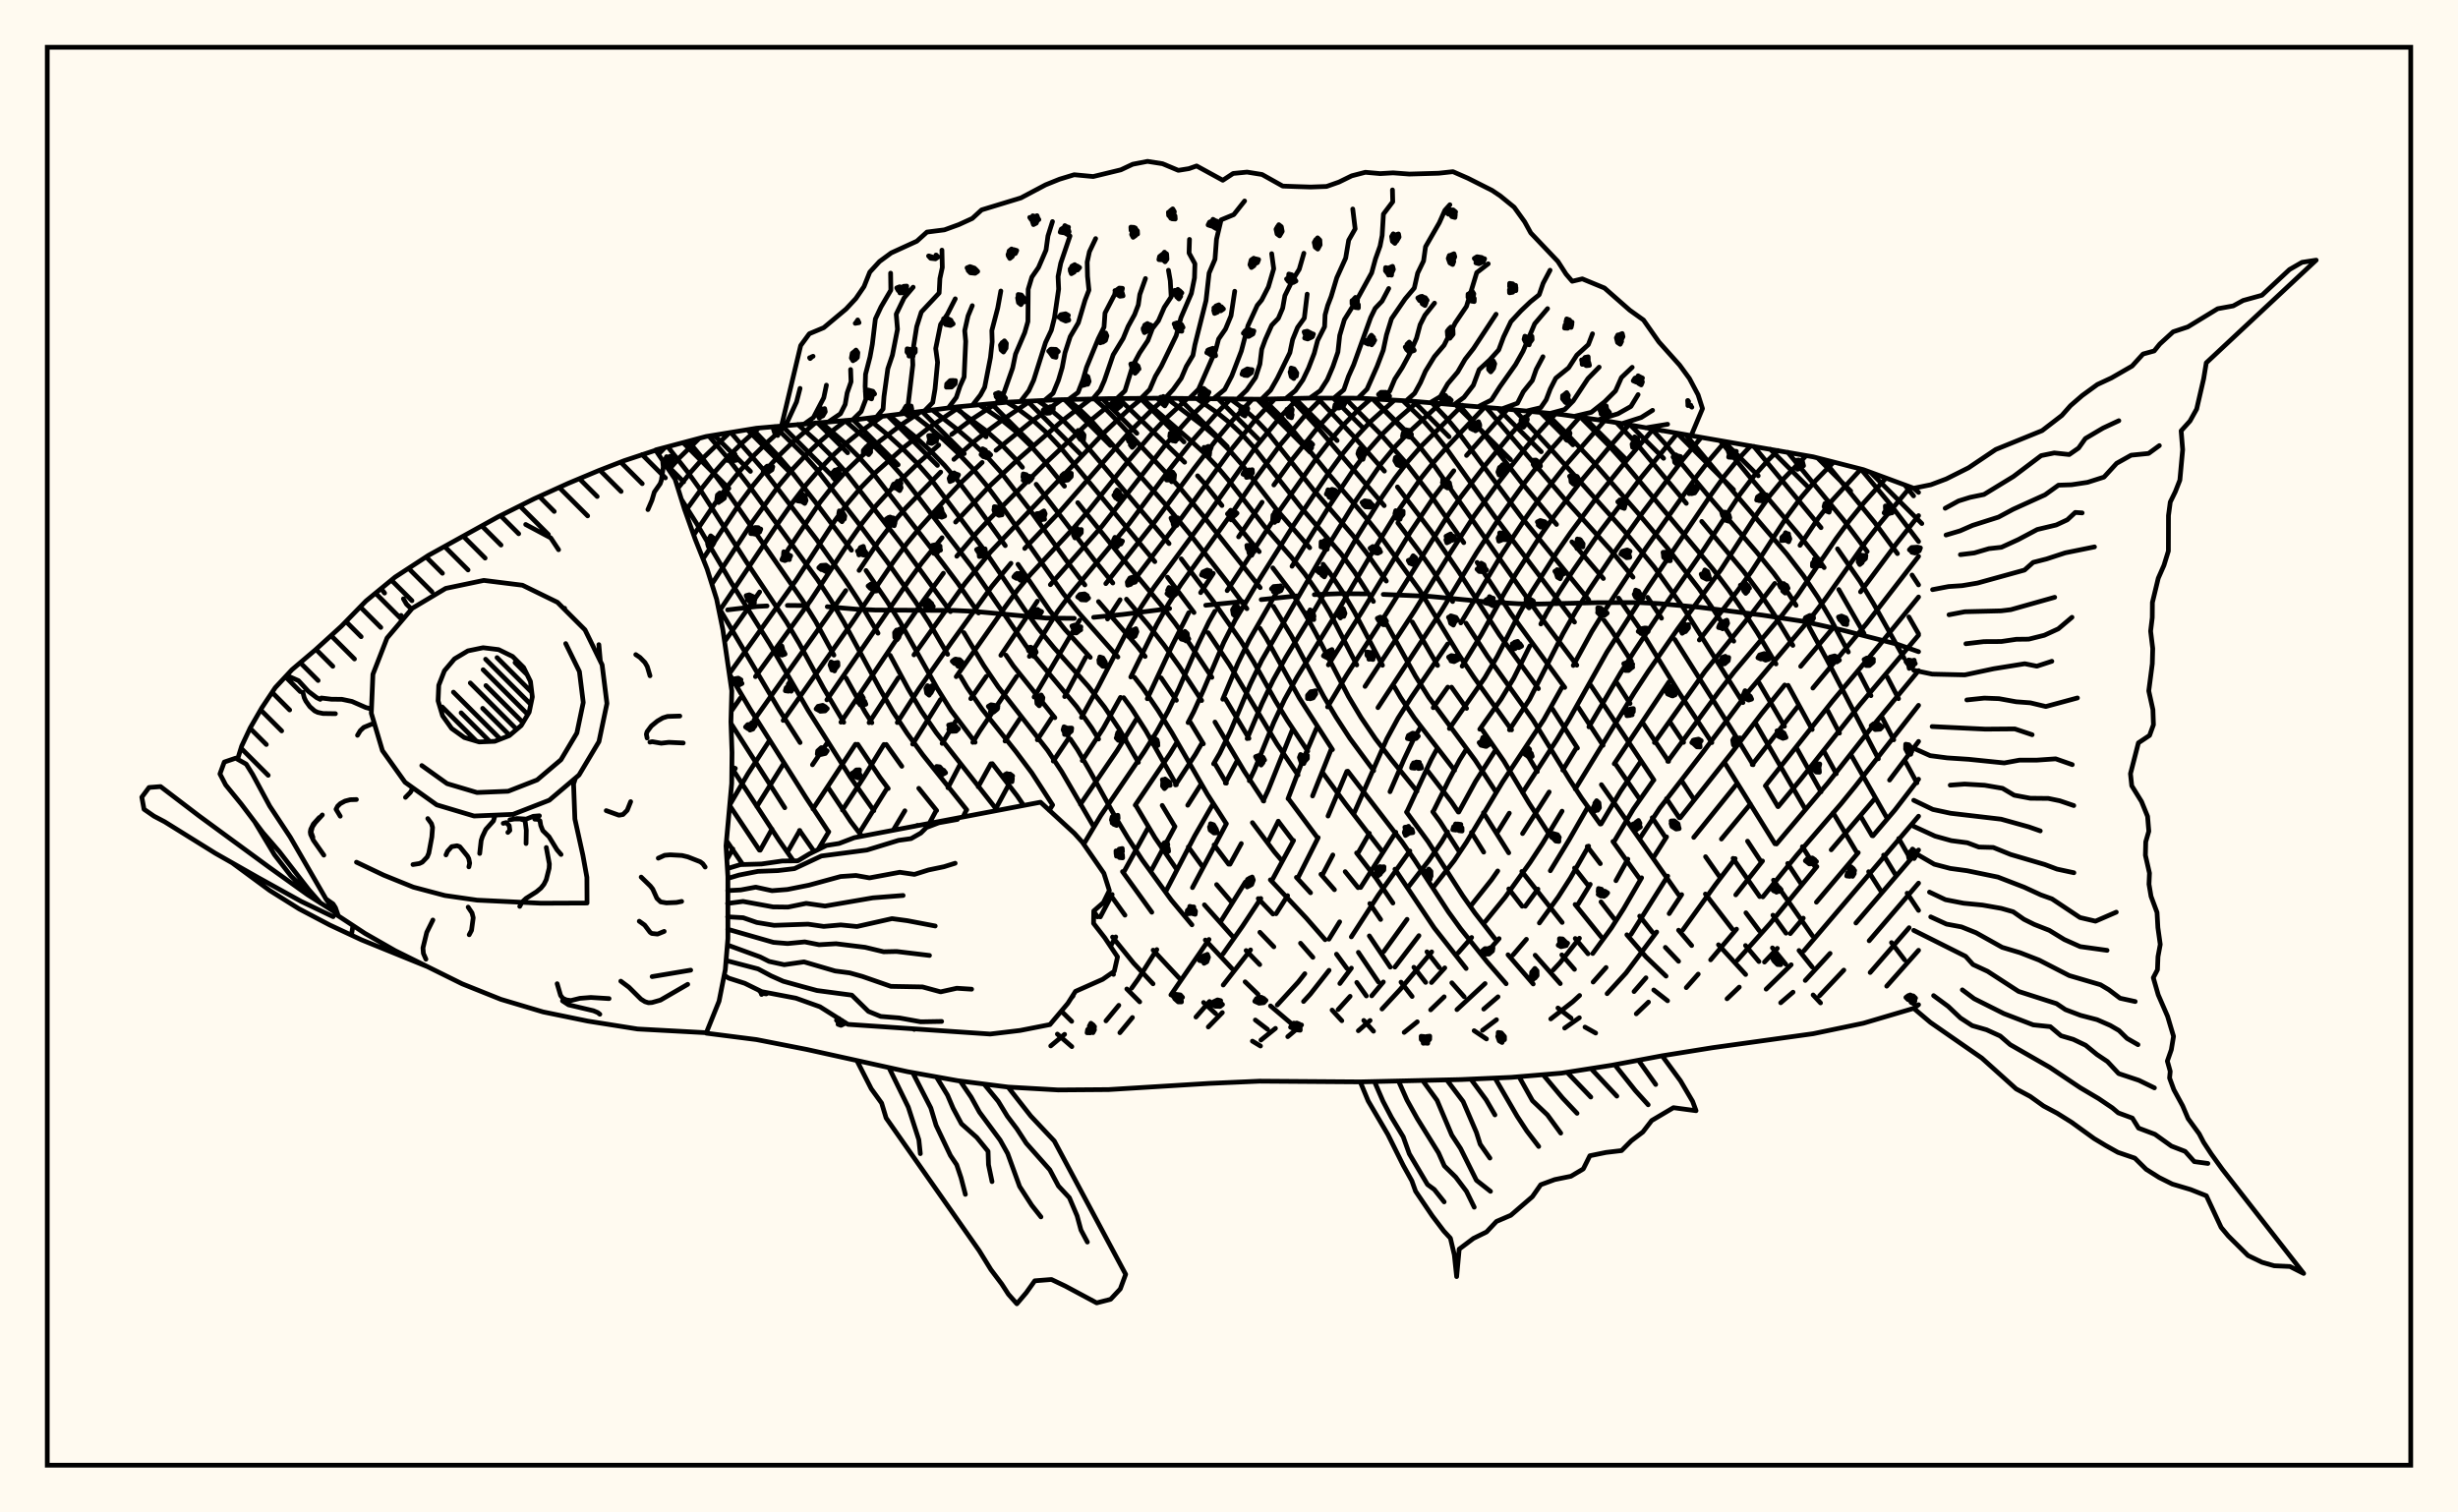 <svg xmlns="http://www.w3.org/2000/svg" width="520" height="320"><rect x="0" y="0" width="520" height="320" fill="floralwhite"/><rect x="10" y="10" width="500" height="300" stroke="black" stroke-width="1" fill="none"/><path stroke="black" stroke-width="1" fill="none" stroke-linecap="round" stroke-linejoin="round" d="
M 138.72 95.19 149.39 92.35 160.03 90.6 181.32 88.76 202.61 86.07 213.26 85.08 223.9 84.58 234.54 84.34 245.19 84.25 266.48 84.47 277.12 84.23 287.77 84.25 298.41 84.86 319.7 86.65 330.35 87.7 340.99 89.25 383.57 96.65 394.21 99.37 404.86 103.3 405.88 104.18 
M 405.88 212.57 404.86 213.34 394.21 216.49 383.57 218.71 362.28 221.67 351.63 223.38 340.99 225.38 330.35 227.05 319.7 227.94 309.06 228.41 287.77 228.9 266.48 228.75 255.83 229.22 234.54 230.53 223.9 230.61 213.26 230 202.61 228.65 191.97 226.74 170.68 222.04 160.03 219.95 149.43 218.6 
M 405.88 137.88 401.37 136.3 389.37 133.22 381.35 131.44 372.78 130.14 359.58 128.49 351.03 127.71 346.88 127.49 338.25 127.5 325.3 127.8 321.31 127.74 313.69 127.26 302.38 126.17 292.64 125.76 
M 288.9 125.65 283.45 125.6 278.05 125.81 
M 274.4 126.08 266.81 126.86 
M 262.88 127.28 255.07 128.06 
M 247.44 128.75 237.49 130.01 231.36 130.61 
M 227.27 130.83 221.28 130.77 205.96 129.34 201.85 129.16 185.22 129.07 181.13 128.89 175.01 128.36 
M 170.84 128.13 166.57 128.09 
M 162.27 128.2 160.12 128.31 153.93 129.03 
M 153.7 177.87 157.14 182.91 
M 154.38 170.45 160.66 179.87 
M 193.27 217.67 193.4 217.8 
M 154.82 162.48 164.82 177.8 167.85 182.14 
M 154.64 153.06 166.02 170.9 
M 169.14 175.7 172.24 180.16 
M 154.34 142.66 158.69 150.03 170.51 168.76 175.27 175.98 
M 151.92 128.3 164.81 150.13 169.26 157.11 
M 175.19 166.61 179.96 173.8 182.34 176.93 
M 144.16 105.66 147.36 110.74 154.76 123.36 162.84 136.24 170.96 150.29 179.88 164.41 184.87 171.53 
M 223.69 218.79 226.75 221.44 
M 141.26 94.51 145.48 99.87 147.83 103.15 157.88 118.85 166.37 131.58 169.07 136.12 174.28 145.69 178.5 152.82 
M 181.47 157.48 186.16 164.48 187.91 166.84 
M 224.53 213.93 226.72 216.09 
M 145.63 93.35 148.41 96.7 153.08 102.95 169.78 127.04 172.55 131.49 176.42 138.61 
M 178.98 143.44 182.98 150.6 184.45 152.91 
M 187.49 157.51 190.78 162.13 
M 194.37 166.79 198.15 171.49 
M 149.97 92.26 153.62 96.51 158.46 102.76 172.94 122.64 175.82 127.06 178.51 131.62 186.2 145.87 188.91 150.59 191.91 155.16 195.23 159.72 204.52 171.35 
M 154.6 91.5 161.41 99.3 172.73 114.13 178.84 122.76 181.71 127.17 185.75 133.97 
M 188.32 138.65 192.16 145.79 194.95 150.48 198.06 155.01 210.99 171.47 
M 235.27 205.81 235.57 206.16 
M 238.38 209.24 241.11 211.97 
M 159.17 90.74 164.4 96.2 167 99.2 172.49 106.23 180.13 116.41 
M 183.21 120.71 187.62 127.18 190.4 131.59 198.28 145.64 201.19 150.3 206.29 157.05 
M 209.93 161.57 215.18 168.38 216.56 170.41 
M 231.39 192.84 232.21 193.99 
M 235.36 198.26 239.82 203.78 243.93 208.15 
M 163.94 90.24 169.98 96.16 172.69 99.21 181.37 110.4 187.62 118.75 193.57 127.17 196.43 131.53 200.48 138.44 
M 203.21 143.13 204.61 145.49 207.78 150.07 214.91 159.01 218.28 163.51 222.69 170.32 
M 234.84 189.23 237.99 193.63 
M 243.95 201.03 249.42 206.9 
M 254.62 212.1 257.18 214.46 
M 264.95 220.28 266.66 221.31 
M 168.78 89.8 172.9 93.47 175.66 96.23 178.47 99.38 190.54 114.92 201.07 129.41 
M 203.92 133.85 208.09 140.77 211.19 145.35 221.63 158.75 224.61 163.26 231.38 174.9 
M 237.47 184.41 243.67 193.01 
M 265.57 215.81 268.16 217.79 
M 173.71 89.38 178.64 93.63 181.54 96.53 184.49 99.83 199.57 119.32 202.59 123.35 207.01 129.7 
M 212.82 138.62 214.36 140.87 223.16 151.85 
M 226.42 156.35 227.95 158.62 230.62 163.21 235.79 172.57 238.62 177.3 241.68 181.99 247.8 190.44 252.16 195.67 
M 254.99 198.89 260.62 204.92 
M 263.41 207.73 266.14 210.37 
M 268.78 212.82 273.78 217.07 
M 178.74 88.97 184.58 94.03 187.62 97.08 190.67 100.48 205.48 119.8 217.12 136.74 227.78 149.52 230.98 154.05 232.41 156.37 
M 240.24 170.33 244.34 177.24 248.87 183.85 
M 254.8 191.44 260.67 198.03 
M 263.62 201.11 266.5 204.09 
M 183.52 88.48 187.57 91.81 190.66 94.62 193.76 97.75 196.8 101.19 208.34 116.54 216.62 128.77 219.61 132.94 222.95 137.02 230.23 145.2 233.66 149.6 236.77 154.26 240.83 161.3 
M 245.87 170.41 248.53 174.84 
M 251.39 179.19 254.37 183.33 
M 257.38 187.16 260.43 190.73 
M 266.53 197.25 269.49 200.32 
M 281.81 213.71 283.87 215.96 
M 188.11 87.9 193.59 92.39 196.71 95.26 199.78 98.41 202.73 101.83 205.59 105.6 212.67 115.44 
M 215.36 119.39 222.14 129.27 225.32 133.2 230.65 139.08 
M 237.72 147.61 239.39 149.9 242.42 154.65 248.86 166.04 
M 256.85 178.76 259.92 182.84 
M 266.19 190.12 269.3 193.39 
M 275.13 199.56 277.75 202.55 
M 288.51 215.9 290.57 218.18 
M 192.66 87.33 196.48 90.31 199.57 92.96 202.64 95.84 205.69 99.05 208.65 102.63 211.54 106.51 224.98 125.64 227.95 129.36 236.5 139.01 
M 240.01 143.31 241.75 145.55 244.98 150.29 247.92 155.03 255.43 168.05 259.43 174.28 
M 268.75 186.15 276.36 194.26 280.34 198.82 
M 282.74 201.88 284.95 204.9 
M 287.03 207.86 289.06 210.72 
M 197.23 86.75 202.43 90.79 205.56 93.47 208.67 96.48 211.71 99.86 217.53 107.4 225.53 118.51 229.51 123.76 
M 232.39 127.28 240.55 136.7 242.26 138.89 
M 245.65 143.42 248.87 148.17 
M 251.86 152.89 254.58 157.38 
M 257.04 161.61 259.45 165.7 
M 264.95 174.05 269.6 180.24 271.17 182.09 
M 274.26 185.63 277.25 188.89 
M 287.37 201.49 291.6 207.76 
M 201.91 86.16 208.64 91.16 211.78 93.96 214.83 97.13 216.3 98.88 
M 219.21 102.46 231.41 118.37 235.42 123.35 
M 238.31 126.77 242.96 132.27 246.24 136.46 249.53 141.06 254.22 148.22 
M 257.03 152.77 263.19 163.13 267.36 169.49 
M 270.41 173.75 273.49 177.83 
M 279.45 184.98 282.31 188.24 
M 289.69 198.01 294.12 204.62 
M 296.39 207.8 298.74 210.83 
M 207.17 85.65 211.91 88.85 215.06 91.42 218.08 94.36 220.99 97.64 225.19 102.87 
M 228 106.35 237.24 117.89 245.58 127.94 248.61 131.88 251.73 136.3 256.38 143.32 
M 259.23 147.87 264.22 156.23 
M 272.58 169 278.7 177.23 
M 284.58 184.42 287.31 187.81 
M 289.79 191.17 292.08 194.54 
M 299.11 204.65 301.6 207.85 
M 311.86 218.07 314.47 219.82 
M 213.04 85.1 215.36 86.54 218.47 88.87 221.44 91.57 224.27 94.59 244.31 118.83 
M 246.99 122.12 252.6 129.6 
M 255.59 133.87 260.07 140.59 270.13 157.37 274.6 163.98 
M 286.99 180.46 291.14 185.85 294.68 191.06 
M 301.88 201.38 304.51 204.74 
M 307.14 207.94 309.75 210.88 
M 219.55 84.78 221.92 86.4 224.81 88.85 227.55 91.62 247.32 115.01 
M 249.9 118.24 256.67 127.21 262.51 135.61 265.16 139.95 269.84 148.32 272.33 152.4 276.66 158.93 
M 279.79 163.45 284.7 170.13 292.45 180.19 
M 295.11 183.9 303.41 196.31 310.17 204.91 
M 225.83 84.53 228.1 86.33 230.73 88.85 246.38 106.53 251.58 112.83 259.47 122.96 263.79 128.79 
M 266.55 132.93 267.88 135.04 274.86 147.66 281.89 158.6 
M 285.13 163.17 296.6 178.11 299.29 181.99 306.42 192.94 309.02 196.53 314.61 203.52 318.63 208.14 
M 231.56 84.41 233.75 86.38 236.18 88.87 249.24 102.76 254.49 109.08 266.59 124.33 
M 269.39 128.28 273.19 134.5 280.05 147.38 282.66 151.75 285.58 156.24 290.61 163.06 
M 297.55 171.81 302.11 178.05 309.46 189.53 312.04 193.19 316.21 198.56 
M 319.03 202.01 324.36 208.19 
M 329.59 213.27 332.37 215.41 
M 335.31 217.31 337.57 218.57 
M 236.7 84.33 250.61 97.8 
M 253.35 100.67 254.71 102.16 258.51 106.96 
M 261.02 110.2 266.39 116.72 
M 269.27 120.15 273.53 125.76 276.09 129.87 278.42 134.1 285.29 147.39 287.95 151.83 290.98 156.3 294.4 160.78 299.77 167.41 
M 303.11 171.75 304.69 173.9 308.68 180.13 
M 324.77 202.1 330.08 208.11 
M 241.6 84.28 251.91 93.23 254.69 95.8 257.37 98.6 259.93 101.65 267.51 111.38 273.23 117.93 276.08 121.49 278.79 125.4 281.3 129.58 287.03 140.69 
M 301.9 162.94 307.04 169.62 308.51 171.81 
M 311.29 176.13 313.88 180.29 
M 319.19 188.07 322.02 191.74 
M 330.41 202.03 333.09 205.09 
M 246.85 84.27 254.64 90.19 257.36 92.55 260 95.18 262.54 98.08 270.01 107.76 277.07 115.89 
M 279.91 119.37 281.31 121.19 283.99 125.19 286.51 129.45 292.47 140.76 
M 294.99 145.32 296.3 147.57 299.19 151.88 307.73 162.99 
M 313.83 171.94 319.18 180.44 
M 321.95 184.38 330.48 195.17 
M 333.25 198.56 335.95 201.8 
M 253.2 84.35 257.43 87.26 260.1 89.41 262.7 91.85 265.21 94.6 275.25 107.39 283.74 117.21 286.53 121 290.55 127.25 
M 293.12 131.64 299.44 143.04 302.26 147.55 312.1 160.87 316.52 167.63 
M 333.22 191.37 338.74 198.23 
M 349.86 209.45 352.78 211.74 
M 260.29 84.42 262.94 86.38 265.5 88.63 267.98 91.22 277.88 103.65 286.19 113.27 289.04 116.91 293.28 122.94 
M 298.78 131.59 304.13 140.79 
M 307.08 145.39 310.26 149.88 
M 313.5 154.3 318.13 161 323.47 169.92 327.54 176.2 
M 333.1 183.66 335.9 187.23 
M 338.7 190.81 341.46 194.37 
M 344.17 197.78 348.21 202.45 352.46 206.53 
M 267.05 84.46 268.4 85.57 270.85 87.98 273.26 90.71 280.64 99.78 288.74 109.26 291.6 112.82 300.37 124.94 308.7 138.63 311.81 143.3 319.78 154.43 
M 322.6 158.84 325.23 163.25 
M 335.79 179.09 338.55 182.73 
M 346.88 193.83 349.59 197.26 
M 352.31 200.44 355.11 203.39 
M 273.06 84.32 278.58 90.28 292.84 106.98 
M 295.73 110.63 300.17 116.53 303.09 120.7 307.31 127.27 
M 310.13 131.84 314.68 138.84 324.28 152.28 332.05 164.95 334.59 168.84 338.53 174.35 
M 341.22 178.04 346.76 185.76 
M 355.11 196.81 357.88 200.05 
M 278.72 84.23 286.48 92.43 292.88 99.68 
M 295.63 103.02 302.82 112.49 308.54 120.88 317.23 134.36 325.46 145.7 
M 328.44 150.01 333.72 158.28 
M 338.78 166.02 355.1 189.28 
M 363.55 199.89 369.3 206.18 
M 284.53 84.24 292.02 91.8 297.15 97.6 302.64 104.74 309.67 114.81 
M 312.49 118.99 319.67 129.88 331.03 145.45 
M 333.89 149.65 339.13 157.7 
M 341.69 161.54 346.89 169.1 
M 349.54 173.01 352.26 177.05 
M 360.78 189.15 366.45 196.54 
M 369.27 200.05 372.11 203.44 
M 290.55 84.41 297.63 91.41 300.17 94.3 302.75 97.56 325.37 129.79 333.58 140.74 
M 336.55 145.02 349.89 165.04 
M 352.55 168.98 355.25 173.01 
M 360.82 181.26 363.67 185.33 
M 369.36 193.13 372.17 196.9 
M 374.97 200.55 377.79 204.01 
M 383.57 210.51 385.14 212.19 
M 296.77 84.76 300.74 88.59 303.18 91.33 305.65 94.42 316.25 109.35 333.1 131.62 
M 342.13 144.59 344.85 148.85 
M 347.59 153.03 353 161.09 
M 355.69 165.09 358.38 169.17 
M 366.64 181.61 372.27 189.7 
M 375.07 193.63 377.83 197.44 
M 380.59 201.1 383.38 204.6 
M 302.9 85.21 306.11 88.57 308.52 91.48 321.81 109.36 336.1 126.93 
M 339.32 131.19 340.89 133.35 345.15 139.94 
M 353.41 152.95 356.17 157.07 
M 369.7 177.97 372.43 182.12 
M 375.19 186.22 383.42 197.98 
M 308.67 85.67 313.83 91.69 321.79 101.99 329.29 110.96 
M 332.54 114.64 339.2 122.4 
M 342.43 126.55 346.95 133.07 355.15 146.46 362.15 157.12 
M 364.88 161.42 375.5 178.53 
M 378.19 182.69 380.9 186.8 
M 314.38 86.18 330.71 105.26 340.55 116.15 345.47 122.12 
M 348.56 126.38 351.5 130.8 
M 354.32 135.3 366.81 155.1 370.88 161.8 
M 373.52 166.27 376.12 170.66 
M 381.3 179.14 383.93 183.29 
M 320.41 86.72 327.82 94.7 343.48 112.18 349.95 119.97 356.17 128.67 368.73 148.65 
M 371.48 153.16 381.97 171.29 
M 400.15 199.43 402.93 203.09 
M 327.07 87.37 330.95 91.24 337.03 97.7 346.37 108.39 352.79 116.01 359.35 124.47 362.47 128.96 366.79 135.66 
M 372.16 144.5 377.51 153.67 
M 380.12 158.34 385.25 167.54 
M 387.8 171.95 392.81 180.36 
M 395.32 184.43 397.85 188.42 
M 334.41 88.29 340.2 94.11 343.25 97.49 362.4 120.43 365.75 124.87 368.86 129.38 371.75 133.83 375.72 140.48 
M 378.28 145 383.38 154.35 
M 385.92 159.06 388.47 163.71 
M 393.57 172.6 396.05 176.81 
M 398.48 180.92 400.94 184.97 
M 403.46 188.98 405.88 192.62 
M 342 89.43 346.33 93.98 356.75 106.5 
M 360.01 110.32 368.82 120.84 372.18 125.34 375.23 129.83 379.29 136.55 
M 386.67 150.37 389.15 155.12 
M 391.66 159.83 399.27 173.21 
M 401.68 177.41 404.06 181.54 
M 349.41 90.74 352.3 93.93 361.06 104.51 371.62 116.81 375.24 121.28 378.53 125.81 379.97 128.08 
M 382.72 132.64 386.45 139.49 397.38 160.54 
M 356.68 92.03 367.08 104.48 378.02 117.24 381.51 121.78 384.59 126.39 387.31 131.03 391.02 137.95 
M 393.42 142.56 395.81 147.19 
M 398.21 151.87 400.63 156.53 
M 403.08 161.11 405.53 165.63 
M 363.94 93.29 370.03 100.74 380.68 113.28 384.27 117.79 385.91 120.09 
M 389 124.73 394.35 134.05 
M 399.26 143.24 401.64 147.82 
M 371.02 94.43 385.25 111.64 
M 388.73 116.12 393.52 123.03 396.35 127.71 402.8 139.23 
M 378.2 95.68 389.99 109.99 395.01 116.69 
M 403.83 130.53 405.88 134.11 
M 385.65 97.18 396.55 110.49 401.41 117.13 
M 404.5 121.66 405.88 123.75 
M 393.68 99.24 399.86 106.65 405.88 114.57 
M 402.93 102.58 404.83 104.92 
M 140.69 94.67 139.29 96.1 
M 147.94 92.74 143.76 96.83 141.49 99.39 
M 154.34 91.54 148.98 96.68 146.17 99.84 143.42 103.29 
M 160.53 90.56 157.06 93.65 154.2 96.49 151.38 99.65 148.63 103.12 144.97 108.18 
M 166.35 90.02 162.38 93.52 159.53 96.32 156.68 99.45 153.89 102.92 151.14 106.69 146.75 113.19 
M 172.46 89.48 167.81 93.45 165 96.19 162.14 99.28 159.3 102.73 156.5 106.49 148.73 118.24 
M 178.98 88.95 176.18 91.09 173.4 93.48 170.6 96.16 167.75 99.19 164.87 102.6 159.25 110.33 150.6 123.57 
M 186.64 88.09 182 91.36 179.15 93.65 176.3 96.25 173.44 99.22 170.55 102.57 167.74 106.22 164.99 110.15 152.13 129.35 
M 194.89 87.05 190.77 89.8 185.12 94.08 182.2 96.58 179.24 99.43 176.3 102.68 173.5 106.24 166.7 116.32 
M 160.71 125.24 153.31 135.71 
M 203.11 86.03 196.74 90.33 191.19 94.68 185.3 99.91 182.25 103.03 179.33 106.46 176.61 110.17 168.45 122.7 154.32 142.5 
M 210.83 85.31 205.62 88.7 201.34 91.9 
M 198.6 94.16 194.43 97.82 188.41 103.63 185.4 106.92 182.55 110.47 179.86 114.33 171.51 127.01 159.82 143.16 
M 156.61 147.72 154.69 150.5 
M 217.94 84.86 212.07 88.85 208.92 91.18 205.97 93.5 201.8 97.19 
M 199.01 99.88 191.56 107.54 188.63 110.94 185.82 114.62 181.74 120.69 
M 178.93 124.95 159.54 152.31 
M 224.59 84.56 218.62 88.87 210.71 95.27 
M 207.78 97.84 203.5 101.92 200.6 105.01 194.73 111.51 191.85 115.01 189.05 118.8 180.32 131.65 165.68 152.43 
M 162.63 156.92 158.25 163.67 154.4 170.27 
M 230.71 84.43 224.95 88.85 215.38 97.18 209.44 102.75 202.16 110.46 
M 199.3 113.77 195.02 119.07 192.18 122.97 174.93 148.07 
M 165.76 161.59 160.11 170.64 
M 155.04 179.62 153.77 181.87 
M 236.38 84.33 230.86 88.85 221.52 97.67 209.5 109.67 206.61 112.75 202.41 117.69 
M 199.58 121.28 195.27 127.18 189 136.25 177.9 152.8 
M 174.93 157.3 171.88 161.81 
M 163.32 175.41 160.83 179.88 
M 241.59 84.28 238.97 86.45 233.51 91.6 209.59 116.73 204.14 123.45 193.35 138.56 
M 190.03 143.42 183.86 152.9 
M 180.98 157.47 171.98 171.16 
M 169.2 175.7 166.65 180.18 
M 246.49 84.27 244.02 86.4 238.85 91.51 224.41 108.03 216.78 116.04 
M 213.87 119.18 209.82 124.07 201.16 136.08 194.4 145.74 189.82 152.88 
M 187 157.51 182.73 164.46 178.22 171.4 
M 175.33 175.98 173.08 179.74 
M 251.2 84.33 246.62 88.57 244.07 91.27 238.82 97.42 230.3 108.04 227.28 111.56 218 121.53 215.27 124.83 212.74 128.29 202.29 143.17 
M 198.97 148 193.07 157.44 
M 187.63 166.83 181.81 176.17 
M 255.82 84.39 252.03 88.02 246.82 93.78 233.1 111.37 222.21 123.71 
M 219.46 127.19 211.73 138.65 
M 208.65 143.11 205.37 147.82 
M 202.19 152.57 199.31 157.29 
M 191.43 171.54 188.96 175.67 
M 260.35 84.42 257.56 87.24 252.28 93.19 247.1 99.74 238.81 110.87 226.52 125.64 223.75 129.34 217.77 138.88 
M 215.08 143.11 207.26 154.69 205.8 157.07 
M 203.05 161.86 200.54 166.67 
M 198.06 171.48 196.6 174.21 
M 264.95 84.46 260.34 89.37 257.72 92.51 252.61 99.12 244.42 110.21 233.94 123.48 
M 228.37 131.25 218.77 147.48 
M 215.75 152.07 212.61 156.79 
M 209.63 161.6 206.94 166.47 
M 204.47 171.35 203.72 172.86 
M 269.69 84.4 265.74 88.6 260.47 95.13 249.97 109.55 239.81 122.89 
M 236.96 126.89 234.3 130.97 
M 229.69 139.06 225.23 147.38 
M 222.51 151.87 219.45 156.53 
M 213.34 166.14 210.68 171.07 
M 274.61 84.29 271.09 87.95 265.67 94.56 255.42 108.99 244.17 124.22 241.45 128.34 238.92 132.6 232.39 145.23 228.79 151.78 
M 225.96 156.36 222.82 161.03 
M 279.68 84.23 276.4 87.52 270.87 94.06 265.66 101.17 260.65 108.5 249.8 123.7 247.18 127.8 244.71 132.14 239.22 143.24 
M 237.04 147.55 233.39 154.1 228.96 160.92 
M 222.67 170.33 221.97 171.45 
M 284.85 84.25 281.82 87.12 278.94 90.25 273.41 97.17 269.49 102.61 
M 267 106.26 262.03 113.59 
M 256.68 121.31 254 125.39 
M 251.48 129.64 248.06 136.39 242.71 147.84 
M 240.36 152.23 236.34 158.79 228.56 170.18 
M 290.01 84.38 287.35 86.72 284.39 89.72 281.51 93.06 278.72 96.66 270.92 107.7 259.61 124.96 
M 257.01 129.33 255.74 131.57 253.49 136.25 249.33 145.83 247.13 150.42 244.71 154.82 242 159.13 232.88 172.54 229.26 178.62 
M 295.01 84.66 289.93 89.2 286.97 92.37 284.1 95.9 281.35 99.68 273.79 110.91 266.62 122.28 261.32 131.17 258.88 135.94 254.67 145.85 252.52 150.62 251.34 152.88 
M 248.84 157.3 247.52 159.47 240.16 170.35 
M 299.93 84.98 295.52 88.79 292.51 91.76 289.57 95.09 286.75 98.78 281.5 106.64 273.33 119.81 
M 270.88 123.94 264.27 135.43 261.85 140.39 258.68 147.95 
M 254.18 157.39 252.9 159.61 248.68 166.07 
M 242.98 174.97 237.78 184.44 
M 235.28 189.25 232.78 193.99 
M 304.68 85.35 298.13 91.39 295.15 94.5 292.26 98 286.89 105.82 279.76 117.47 266.93 139.7 264.52 144.71 260.31 154.69 258.04 159.39 256.74 161.61 
M 254.04 166 251.27 170.37 
M 248.57 174.87 243.53 184.23 
M 236.04 198.23 234.95 200.17 
M 309.38 85.73 300.78 94.29 297.9 97.57 295.09 101.21 292.39 105.11 287.36 113.16 277.68 129.77 272.04 139.05 269.34 143.9 266.97 148.85 263.84 156.27 
M 261.65 161.09 259.23 165.68 
M 256.61 170.11 252.74 176.85 246.71 188.44 
M 225.22 218.84 222.29 221.29 
M 314.08 86.15 306.24 94.45 303.47 97.59 300.73 101.02 295.36 108.67 290.33 116.85 282.88 129.53 274.39 143.26 271.75 148.02 269.47 152.86 265.41 162.83 264.29 165.19 
M 259.45 174.27 252.27 187.8 
M 244.73 200.91 240.77 207.17 239.41 209.07 
M 236.69 212.7 233.97 215.99 
M 318.93 86.58 310.25 96.36 
M 307.56 99.6 303.61 104.77 298.43 112.49 288.12 129.43 281.02 140.68 
M 273.34 154.59 268.33 167.09 267.24 169.45 
M 262.6 178.48 260.21 182.85 
M 239.57 215.28 236.91 218.5 
M 323.92 87.07 319.75 91.73 314.29 98.33 309.03 105.14 306.51 108.73 293.53 129.39 284.83 142.91 280.85 149.57 
M 278.49 154.14 275.37 161.45 272.49 168.99 
M 270.44 173.74 268.2 178.21 
M 263.46 186.62 258.39 194.74 
M 255.77 198.77 247.71 210.5 
M 329.06 87.57 325.46 91.51 322.59 94.94 317.07 102.01 311.89 109.11 307 116.68 299.2 129.31 288.78 145.23 
M 281.58 158.63 277.68 168.41 
M 273.66 177.82 269.16 186.14 
M 266.73 190.09 262.85 195.97 258.73 201.83 
M 334.2 88.26 328.49 94.67 325.53 98.27 322.67 101.96 317.33 109.38 312.37 116.95 304.86 129.37 291.51 149.72 
M 284.93 163.2 280.95 172.66 
M 278.87 177.21 274.65 185.6 
M 272.4 189.5 269.96 193.33 
M 264.56 200.98 258.78 208.41 
M 255.88 211.89 253.01 215.18 
M 339.43 89.03 331.61 97.97 325.69 105.49 322.94 109.33 317.79 117.13 309.04 131.8 
M 306.26 136.25 298.57 147.54 295.77 151.93 293.39 156.32 286.38 172.23 
M 281.97 180.89 279.85 184.93 
M 258.59 214.24 255.62 217.28 
M 344.6 89.89 340.88 94.09 334.79 101.39 328.89 109.07 326.1 113.02 320.82 121.21 318.27 125.46 313.41 134.23 309.32 140.94 
M 306.28 145.38 303.2 149.73 
M 300.4 154.07 299.11 156.26 296.98 160.76 294.06 167.51 
M 289.69 176.3 287.32 180.44 
M 349.75 90.8 344.06 97.47 338.06 104.9 332.25 112.7 329.41 116.79 323.9 125.41 321.38 129.88 316.74 138.9 314.13 143.37 306.62 154.14 
M 303.98 158.49 302.78 160.7 297.61 171.81 
M 295.29 176.08 287.85 187.77 
M 283.41 195.04 281.14 198.71 
M 276.04 206.01 274.66 207.77 270.21 212.63 
M 354.84 91.71 347.17 101.05 338.58 112.36 332.83 120.67 329.93 125.12 327.18 129.71 325.97 132.03 
M 323.65 136.66 320.23 143.5 317.57 147.91 313.05 154.29 
M 310.16 158.61 308.79 160.79 306.43 165.2 303.19 171.74 
M 298.26 180.04 291.6 189.37 285.88 198.22 
M 281.17 205.29 277.2 210.34 275.77 211.89 
M 269.83 217.58 266.76 220.05 
M 359.86 92.6 355.95 97.3 347.55 108.39 342.06 116.09 336.27 124.71 333.35 129.34 330.66 134.06 323.59 147.96 319.33 154.42 
M 316.35 158.76 312.16 165.32 308.61 171.81 
M 306.24 176 305.02 178.07 302.34 181.98 298.06 187.5 
M 285.89 204.83 283.45 208.09 
M 275.35 216.86 272.43 219.33 
M 364.94 93.45 361.81 97.11 358.93 100.82 348.2 115.97 339.67 128.91 336.75 133.63 332.83 140.8 
M 330.4 145.49 326.6 152.25 317.87 165.45 310.24 178.18 307.65 182.07 303.37 187.53 
M 297.67 194.51 292.75 201.33 
M 285.62 210.8 283.09 213.6 
M 370.37 94.33 367.82 97.05 364.84 100.69 362.1 104.49 348.77 124.18 339.94 137.97 332.09 151.97 329.38 156.48 322.11 167.7 
M 319.3 172.05 316.68 176.27 
M 300.18 197.96 295.1 204.61 
M 292.65 207.76 290.19 210.7 
M 376.14 95.31 374.14 97.28 370.99 100.78 368.16 104.5 360.46 116.23 351.89 128.57 345.84 137.64 342.87 142.31 336.14 153.79 
M 333.42 158.34 330.61 162.95 
M 327.73 167.57 322.1 176.36 
M 316.85 184.27 315.54 186.14 311.37 191.38 
M 302.88 201.4 296.21 209.34 292.37 213.48 
M 289.85 215.91 287.36 218.08 
M 382.11 96.39 377.46 101.16 374.49 104.78 371.8 108.58 364.07 120.53 354.92 133.07 348.66 142.1 345.69 146.63 333.25 166.94 
M 330.46 171.62 326.36 178.41 323.68 182.49 318.38 189.88 314.19 195.02 
M 311.33 198.35 308.48 201.6 
M 305.65 204.78 302.83 207.88 
M 387.93 97.76 384.1 101.68 381.03 105.25 378.24 109 370.5 120.96 367.57 125 359.5 135.41 
M 353.07 144.28 341.5 161.6 
M 335.95 170.7 331.91 177.76 327.98 184.23 
M 325.35 188.12 322.68 191.74 
M 317.14 198.59 314.27 201.85 
M 305.52 210.9 302.66 213.66 
M 299.83 216.19 297.06 218.43 
M 393.7 99.24 387.67 105.8 384.74 109.53 380.8 115.38 
M 375.45 123.44 370.81 129.52 360.72 142.01 350 157.11 
M 347.07 161.17 342.8 167.46 338.71 174.33 
M 336.08 179.02 332.23 185.76 329.64 189.8 325.66 195.28 
M 322.92 198.73 320.09 202.04 
M 314.17 208.1 308.22 213.61 
M 399 101.13 394.35 106.32 391.28 110.1 388.42 113.98 380.27 125.96 377.15 129.98 366.91 142.1 363.6 146.37 352.82 161.08 
M 349.84 165.05 345.54 171.19 341.51 177.98 
M 336.42 187.1 333.87 191.27 
M 316.91 210.9 313.89 213.5 
M 404.15 103.04 397.85 110.57 394.79 114.53 386.26 126.58 383.24 130.55 369.74 146.51 360.26 159.16 351.14 170.96 346.98 177.29 
M 344.38 181.78 341.86 186.33 
M 334.14 198.51 330.04 203.68 328.59 205.23 
M 316.59 215.75 313.63 217.99 
M 405.88 109.09 401.25 114.96 393.6 125.22 
M 387.5 133.2 380.94 140.98 
M 377.56 144.93 372.63 151.03 366.27 159.36 355.44 173.03 
M 352.57 177.06 349.87 181.32 
M 347.29 185.72 343.5 192.25 340.93 196.29 336.95 201.74 
M 405.88 117.71 394.87 131.95 383.52 145.58 
M 380.26 149.56 370.69 161.77 
M 367.52 165.75 358.32 177.17 
M 352.81 185.36 345.05 197.69 
M 339.77 204.7 337.04 207.78 
M 334.17 210.62 332.69 211.98 328.07 215.58 
M 405.88 126.31 397.52 136.58 387.7 148.3 373.46 166.27 
M 370.31 170.11 364.17 177.52 
M 355.77 189.28 353.12 193.3 
M 350.48 197.19 343.99 205.86 339.99 210.24 
M 334.12 215.33 331.01 217.52 
M 405.88 134.38 393.48 149.07 380.92 164.93 376.18 170.67 
M 367.08 181.66 362.84 187.26 356.01 196.76 
M 348.21 206.88 345.69 209.79 
M 405.88 141.89 396.01 153.82 386.73 165.63 375.82 178.57 
M 372.87 182.16 367.21 189.33 
M 348.74 212.02 346.16 214.5 
M 405.88 149.23 392.5 166.35 389.43 170.12 380.09 180.96 372.94 189.76 
M 367.37 196.58 361.89 203.08 
M 359.27 206.1 356.74 208.96 
M 405.88 156.87 399.74 165.05 
M 396.7 168.89 387.4 179.8 
M 384.37 183.34 374.48 195.38 367.57 203.14 
M 405.88 164.86 400.87 171.39 396.23 176.84 
M 393.12 180.4 384.27 190.88 
M 381.49 194.26 378.74 197.53 
M 376 200.65 373.28 203.55 
M 367.95 208.85 365.36 211.32 
M 405.88 172.69 381.61 201.19 
M 378.93 204.12 373.64 209.28 
M 405.88 179.84 392.63 195.29 
M 387.16 201.72 381.91 207.44 
M 379.32 209.92 376.71 212.16 
M 405.88 186.85 395.43 199.04 
M 390.07 205.25 384.95 210.67 
M 403.88 196.28 395.64 205.76 
M 405.88 201.06 399.14 208.65 
M 160.03 90.6 160.03 90.6 
M 165.33 90.12 169.39 73.11 171.22 70.61 174.27 69.33 178.98 65.39 181.05 63.17 182.79 60.63 184.01 57.57 186.06 55.33 188.54 53.51 193.96 51.03 196.1 49.1 199.8 48.63 202.85 47.52 205.69 46.22 207.66 44.41 215.98 41.87 221.19 39.11 224.16 37.91 227.25 36.97 231.27 37.35 237.12 35.93 239.63 34.75 242.76 34.14 245.94 34.64 249.28 36.04 251.52 35.68 253.15 35.11 258.69 38.14 260.88 36.7 263.82 36.41 266.99 36.92 271.37 39.37 274.09 39.47 277.27 39.57 280.63 39.45 283.27 38.52 285.96 37.2 288.85 36.45 291.99 36.73 294.71 36.57 298.14 36.83 304.37 36.65 307.38 36.32 310.55 37.71 315.67 40.29 317.38 41.44 320.33 43.84 322.55 46.93 323.84 49.28 329.58 55.31 331.31 58 332.61 59.51 334.74 59 339.44 60.94 344.77 65.62 347.69 67.71 350.94 72.34 355.33 77.24 357.4 80.07 359.24 83.54 360.17 86.45 357.75 92.22 
M 351.64 91.14 351.63 91.14 
M 165.11 90.13 166.31 89.8 168.51 85.04 169.25 82.17 
M 170.2 89.67 172.08 88.34 174.27 84.16 174.83 81.49 
M 175.28 89.25 177.8 87.54 178.8 85.57 179.22 83.13 180.04 80.77 179.95 78.18 
M 180.37 88.84 182.18 87.07 183.17 84.47 183.03 81.73 183.11 79.18 184.06 75.51 184.55 72.83 185.19 67.48 186.38 64.94 188.46 61.39 188.41 57.79 
M 185.43 88.24 186.82 86.54 187.01 83.9 187.82 78.02 188.79 75.15 189.87 69.66 189.6 66.47 191.27 63.02 193.18 60.76 
M 190.5 87.6 192.1 85.74 193.11 77.21 193.02 74.85 193.93 69.12 194.91 66.02 198.68 61.99 198.84 58.93 199.35 56.59 199.27 52.92 
M 195.56 86.96 197.32 85.17 197.81 82.31 198.35 76.66 197.95 73.74 198.98 68.65 200.41 66.51 202.09 63.22 
M 200.62 86.32 202.31 84.08 203.09 81.72 203.96 79.77 204.3 72.22 204.09 69.97 204.79 66.85 205.69 64.67 
M 205.7 85.78 207.42 83.57 208.31 81.93 209.54 75.63 209.9 72.32 209.83 69.93 211.07 65.19 211.73 61.57 
M 210.78 85.31 212.39 83.09 214.23 77.85 214.84 74.92 216.78 70.39 217.46 68.02 217.52 61.2 218.29 58.63 219.7 56.59 221.29 52.91 221.7 49.92 222.66 46.88 
M 215.87 84.96 217.64 82.68 218.68 80.43 221.19 72.47 222.41 69.89 223.07 67.26 223.96 61.16 223.84 58.51 224.4 55.69 226.36 49.92 
M 220.97 84.72 222.78 83.21 223.92 80.44 224.71 77.77 225.3 74.66 226.41 71.22 228.13 68.29 229.55 63.5 230.37 61.38 230.07 58.46 230 55.45 230.47 53.26 231.79 50.48 
M 226.06 84.53 228.06 83.04 229.1 80.37 229.86 77.72 232.35 71.66 233.56 69.22 233.77 66.23 235.65 62.61 
M 231.17 84.42 232.73 82.57 233.63 80.52 235.5 75.07 237.61 71.6 238.65 69.07 240.03 66.55 240.81 64.51 241.13 62.3 242.33 58.93 
M 236.27 84.33 237.99 82.69 239.62 77.41 241.1 74.65 242.84 72.04 243.8 69.51 245.07 67.87 246.31 65.02 247.77 62.81 247.58 59.41 247.19 57.18 
M 241.37 84.29 243.22 82.43 244.43 79.61 245.7 77.46 248.83 71.01 249.83 67.22 252.04 62.08 252.7 58.8 252.79 55.81 251.55 53.54 251.64 50.65 
M 246.47 84.27 248.18 82.42 249.9 80.03 250.97 77.52 252.37 75.18 252.78 72.98 255.14 63.59 255.79 57.78 257.04 54.85 257.36 50.6 258.33 46.52 261.01 45.41 263.3 42.52 
M 251.58 84.33 253.56 82.36 257.17 74.13 257.8 71.73 259.26 69.62 260.43 66.8 261.21 61.62 
M 256.68 84.39 259.09 82.41 260.59 79.53 262.61 74.27 264.02 68.89 265.98 64.61 266.91 63.48 268.33 60.71 269.46 56.86 269.03 53.67 
M 261.78 84.43 263.75 82.54 265.62 79.87 266.54 77.03 266.92 73.9 267.68 71.84 269.03 68.82 270.44 67.35 271.35 65.21 271.82 62.56 273.44 59.27 274.86 56.97 275.84 53.58 
M 266.88 84.46 268.79 82.56 270.24 80.02 272.88 74.62 273.46 71.84 274.51 69.27 275.93 67.31 276.54 62.23 
M 271.99 84.35 274.05 82.64 275.63 80.37 276.81 77.91 278.03 74.75 278.75 72.03 280.22 69.13 280.33 66.62 280.88 64.63 281.61 62.74 282.8 58.77 284.68 54.61 285.32 50.82 286.69 48.42 286.18 44.22 
M 277.09 84.23 279.31 82.66 280.8 80.33 281.99 77.54 283.04 74.49 283.42 70.98 284.41 67.63 287.2 63.16 290.18 57.73 290.99 54.77 291.96 52.06 292.4 49.82 292.67 45.3 294.64 42.69 294.58 40.18 
M 282.19 84.24 284.29 82.47 285.27 79.64 286.37 77.19 289.97 67.19 290.92 65.24 292.38 63.71 293.79 61.04 
M 287.29 84.25 289.2 82.33 291.33 77.51 292.63 74.1 293.32 70.85 294.38 67.43 297.27 63.22 299.2 60.94 299.91 57.79 301.16 55.21 301.58 52.2 304.49 47.14 305.67 44.5 306.73 43.32 
M 292.39 84.51 294.01 82.73 295.07 80.21 296.64 77.78 298.27 74.77 299.67 71.55 300.43 68.7 301.44 66.7 303.48 64.13 
M 297.48 84.81 299.26 83.22 300.51 80.94 301.56 78.54 303.45 75.45 305.5 73.04 307.86 68.33 310.24 64.82 312.41 57.68 314.84 55.81 
M 302.57 85.19 304.71 83.92 306.27 81.21 308.39 78.7 309.94 76.02 311.72 73.74 316.5 66.48 
M 307.66 85.59 309.7 84.08 311.69 81.51 312.92 78.2 315.15 76.15 317.06 74.03 318.08 71.3 319.64 68.04 321.79 65.73 323.78 63.84 325.62 62.36 326.45 59.94 327.92 57.17 
M 312.74 86.03 315.52 84.63 317.31 81.82 320.62 77.14 322.21 74.31 324.67 68.5 327.39 65.3 
M 317.83 86.48 321.03 85.31 322.26 82.88 324.17 80.5 324.99 78.16 326.42 75.47 
M 322.91 86.97 325.95 86.26 327.1 84.58 327.97 82.3 329.13 80.02 331.85 77.82 333.58 75.14 336.02 72.91 336.9 70.62 
M 327.98 87.46 331.03 86.64 332.82 84.82 335.93 80.11 338.31 77.68 
M 333.05 88.09 336.65 87.23 339.44 85.03 341.77 82.7 343.02 79.88 345.3 77.71 
M 338.1 88.83 342.27 87.55 345.03 85.99 346.55 83.49 
M 343.14 89.63 347.21 88.33 349.61 86.81 
M 348.16 90.52 352.79 89.76 
M 153.89 183.77 156.64 182.93 161.1 182.8 165.49 182.17 168.79 182.13 171.23 180.66 174.84 178.88 177.51 178.46 180.74 177.23 220.13 169.73 227.3 176.32 228.96 178.17 233.53 184.77 234.69 188.41 233.43 190.96 231.39 192.74 231.35 195.36 233.71 198.4 236.42 202.46 235.73 205.5 233.28 207.2 227.52 209.75 225.91 212.28 222.12 216.78 215.81 218.02 209.47 218.78 179.38 216.73 173.47 213.01 168.38 211.19 161.15 209.81 157.55 208.04 154.16 206.95 153.21 206.33 
M 153.99 185.85 156.31 185.15 160.34 184.36 164.54 184.2 168.07 183.78 173.77 181.11 183.4 179.85 190.09 177.8 192.74 177.43 194.81 176.25 195.99 175.08 198.61 174.08 202.56 173.37 
M 153.95 188.43 156.7 188.29 159.88 187.7 163.32 188.45 166.58 188.19 171.14 187.28 177.84 185.45 181.08 185.23 183.94 185.74 190.35 184.55 193.45 185 196.44 184.06 199.7 183.38 202.07 182.64 
M 153.92 191.15 157.19 190.72 163.53 191.88 166.71 191.92 170.55 191.13 174.54 191.7 184.65 189.96 191.06 189.46 
M 153.93 193.98 157.22 194.17 160.09 195.17 163.77 195.78 170.95 195.53 174.26 196.01 177.86 195.69 181.29 196.03 188.71 194.36 191.93 194.79 197.85 195.92 
M 153.96 196.61 163.62 199.38 166.62 199.63 170.25 199.28 173.28 199.88 176.87 199.67 183.03 200.43 186.94 201.37 189.68 201.31 196.64 202.15 
M 153.88 199.93 160.81 202.46 162.7 203.41 165.9 204.11 170.09 203.51 176.68 205.44 179.76 205.84 182.44 206.59 188.47 208.69 195.16 208.81 198.99 209.85 202.41 209.09 205.55 209.29 
M 153.6 203.22 160.38 205 163.11 206.46 165.69 207.61 169.73 208.73 172.83 209.57 180.21 210.55 183.72 213.99 186.32 215.05 190.26 215.37 194.79 216.19 199.21 216.11 
M 213.26 230 218.05 236.11 223.04 241.41 238.14 269.62 237 272.71 234.96 274.9 232.01 275.66 225.36 272.1 222.44 270.71 218.91 270.99 217.11 273.51 215.12 275.85 213.33 273.83 211.93 271.67 209.63 268.62 207.16 264.62 187.46 236.54 186.51 233.39 184.32 230.36 181.32 224.48 
M 208.19 229.36 211.17 232.99 213.11 236.17 215.13 238.84 217.11 241.88 222.09 247.5 223.92 250.93 226.23 253.41 227.87 257.26 228.68 260.24 230.04 262.79 
M 203.13 228.72 205.46 232.14 207.21 235.31 211.58 241.21 213.17 244.05 215.7 251.02 218.28 255.02 220.22 257.47 
M 198.1 227.84 200.45 231.71 201.63 234.47 203.4 237.77 206.64 240.65 209.03 243.59 209.12 246.42 209.87 250 
M 193.08 226.94 196.92 234.42 198.03 238.09 201.07 244.48 202.39 246.44 203.31 249.18 204.23 252.7 
M 188.08 225.92 192.15 234.24 194.39 241.16 194.7 244.09 
M 351.63 223.38 355.52 228.68 358.07 233.01 358.81 235 354.02 234.36 349.42 237.08 347.55 239.51 345.11 241.36 343.05 243.44 339.76 243.83 336.34 244.53 334.95 247.32 332.33 248.87 328.91 249.57 325.95 250.66 324.18 253.19 319.61 257.13 316.58 258.43 314.49 260.65 311.72 262.01 308.7 264.28 308.16 270.1 307.67 265.49 306.84 261.97 305.45 260.47 303.02 257.27 299.47 252.03 298.68 249.83 296.87 246.58 293.61 240.03 289.44 232.93 287.77 228.9 
M 346.62 224.32 350.27 229.45 
M 341.6 225.26 345.95 230.73 348.68 233.75 
M 336.57 226.07 342.05 231.92 
M 331.52 226.87 336.54 232.11 
M 326.45 227.38 330.55 232.29 333.63 235.55 
M 321.36 227.8 324.2 232.88 327.36 235.88 330.18 239.74 
M 316.27 228.09 320.96 236.17 323 239.28 325.52 242.57 
M 311.17 228.32 314.4 232.69 316.26 235.89 
M 306.07 228.48 309.53 233.06 312.34 239.59 313.14 242.1 315.2 245.03 
M 300.97 228.61 304.02 232.81 307.13 240.16 308.99 243 312.34 249.72 315.32 252.06 
M 295.87 228.73 297.66 232.77 299.82 236.65 304.32 243.9 305.56 246.68 307.96 249.04 310.23 252.05 311.88 255.42 
M 290.77 228.83 292.58 233 294.37 236.41 296.86 240.53 298.15 244.13 301.99 250.61 303.43 251.67 305.52 254.29 
M 404.86 103.3 408.48 102.56 411.75 101.33 416.46 98.97 422.21 95.1 432.02 91.11 436.19 87.9 438.02 85.83 440.48 83.7 443.71 81.35 446.71 79.95 451.05 77.45 453.37 74.9 455.73 74.25 456.91 72.79 459.74 70.2 462.84 69.17 469.16 65.32 472.45 64.72 474.55 63.57 478.52 62.47 484.35 57.03 487 55.5 490 55.04 466.75 76.76 466.19 80.15 464.71 86.55 463.3 89.08 461.43 91.15 461.75 95.13 461.16 101.58 460.2 104.03 459.13 106.22 458.75 109.08 458.73 116.58 457.79 119.62 456.59 122.34 455.35 127.47 455.32 130.66 454.97 133.53 455.42 137.21 455.33 140.42 454.58 146.18 455.46 150.15 455.57 153.34 454.75 155.6 452.39 157.17 450.71 163.69 450.98 166.25 453.05 169.59 454.33 172.73 454.59 175.87 453.94 178.11 453.87 180.95 454.73 184.73 454.63 187.08 455.06 189.64 456.33 193.05 456.51 196.25 457.01 199.82 456.53 202.42 456.42 205.18 455.54 206.86 456.58 210.48 458.56 215.03 459.82 219.26 459.35 222.1 458.51 224.5 459.12 226.67 458.98 228.08 459.89 230.56 461.75 233.97 462.9 236.67 465.25 239.89 466.18 241.68 467.83 244.19 470.2 247.47 487.35 269.43 484.45 267.96 481.12 267.81 478.56 267.08 475.58 265.64 471.4 261.5 469.89 259.69 466.77 253 463.44 251.68 459.56 250.52 456.79 249.14 454.03 247.4 451.64 245.04 448.05 243.81 445.46 242.36 443.03 240.9 438.23 237.43 435.21 235.54 432.32 234 429.5 231.98 426.53 230.39 419.25 223.85 408.4 216.33 404.86 213.34 
M 411.51 107.54 414.34 105.99 416.77 105.23 419.72 104.62 425.95 100.82 431.81 96.4 434.59 95.83 437.76 96.17 439.73 94.8 441.17 92.78 444.91 90.57 448.25 89.01 
M 411.69 113.2 414.65 112.32 417.3 111.16 422.79 109.41 425.89 107.75 432.64 104.69 435.48 102.65 438.25 102.56 441.63 102.05 445.11 100.94 447.78 98.03 450.85 96.31 454.54 95.94 456.82 94.28 
M 414.73 117.35 417.67 116.99 420.77 116.08 423.41 115.79 426.98 114.16 430.99 112.03 435.01 111.07 437.35 109.98 439.03 108.42 440.49 108.52 
M 408.84 124.75 412.23 124.1 415.1 123.91 418.36 123.36 428.3 120.61 430.12 118.99 432.97 118.26 436.9 116.97 443.1 115.71 
M 412.32 130.07 415.67 129.43 423.35 129.24 425.4 128.99 434.68 126.37 
M 415.89 136.2 419.71 135.75 423.38 135.73 426.56 135.26 429.19 135.23 432.48 134.41 435.44 133.05 438.34 130.6 
M 404.86 141.81 408.78 142.63 415.67 142.79 421.77 141.49 428.35 140.43 430.9 140.95 434.08 139.91 
M 416.09 148.09 419.79 147.7 422.9 147.82 426.54 148.48 429.52 148.7 432.8 149.48 439.49 147.67 
M 408.75 153.72 420.02 154.27 426.24 154.22 429.91 155.45 
M 404.86 158.32 408.34 159.88 411.93 160.35 416.49 160.65 424.01 161.42 427.21 160.83 430.97 160.82 434.89 160.55 438.4 161.78 
M 412.58 166.12 415.62 165.89 419.86 166.14 423.64 166.79 426.11 168.25 429.51 168.89 433.34 168.93 435.76 169.43 438.72 170.44 
M 404.86 169.32 408.9 171.26 412.67 172.07 423.35 173.32 429.2 174.95 431.63 175.8 
M 404.86 174.83 409.36 176.9 412.8 177.86 416.2 178.31 418.63 179.22 421.68 179.3 425.36 180.79 432.58 182.91 435.16 183.88 438.74 184.65 
M 404.86 180.33 409.2 182.85 412.59 183.74 416.13 184.22 422.67 185.57 428.24 187.72 431.76 189.34 434.1 190.18 440.03 194.13 443.31 194.9 447.71 192.99 
M 408.19 188.75 411.57 190.35 415.4 191.1 419.4 191.49 423.38 192.19 425.9 192.91 428.17 194.5 430.34 195.58 433.54 196.84 436.71 198.78 440.07 200.28 445.76 201.07 
M 408.45 193.99 411.79 195.52 414.96 196.11 418.05 197.35 423.56 200.43 427.36 201.57 431.39 203.14 437.76 206.41 444.37 208.35 446.13 209.4 448.51 211.2 451.71 211.9 
M 404.86 196.84 415.84 202.34 417.39 204.07 420.49 205.51 427.04 209.76 435.06 212.34 436.95 213.61 440.14 214.82 443.65 215.74 446.42 216.95 448.28 218.03 449.98 219.7 452.3 221.03 
M 415.14 209.43 417.64 211.3 423.92 214.45 430.14 216.84 433.75 217.22 436.02 219.14 438.62 219.91 441.22 221.15 443.62 223.11 445.84 224.6 448.21 227.14 452.49 228.57 455.78 230.17 
M 409.06 210.65 412.14 212.92 414.74 215.38 417.23 217 420.27 217.88 423.16 219.2 425.26 221.02 433.65 225.83 440.06 230.12 443.98 232.44 446.88 234.4 448.13 235.46 451.11 236.56 452.42 238.68 455.89 239.99 459.38 242.49 462.28 243.61 464.21 245.77 467.09 246.16 
M 50.26 160.63 51.13 157.84 52.93 154.01 55.38 149.77 58.23 145.49 61.77 141.69 66.7 137.51 72.22 132.49 77.43 127.15 83.57 122.11 90.61 117.52 105.39 109.34 112.94 105.56 120.22 102.26 126.67 99.56 132.05 97.47 138.72 95.26 142.82 101.38 144.81 107.75 147.08 114.1 149.6 120.42 151.61 126.79 152.92 133.22 154.81 146.15 154.63 152.71 154.86 159.23 154.79 165.78 153.59 178.97 153.99 185.48 153.99 198.57 153.44 205.16 152.12 211.82 149.43 218.5 134.87 217.71 124.35 216.04 114.9 214.1 105.97 211.44 97.78 208.16 83.6 201.14 77.22 197.49 70.9 193.34 
M 67.66 190.92 65.78 189.5 61.53 185.3 58.05 180.82 53.99 174.06 
M 126.69 136.39 127 139.88 
M 121.75 164.61 121.34 165.87 121.62 173.28 123.31 180.93 124.16 185.63 124.19 191.06 114.46 191.1 100.93 190.45 94.12 189.47 87.45 187.7 81.17 185.16 75.41 182.42 
M 67.81 191.07 65.33 188.23 59.13 180.23 55.63 176.18 51.02 170.09 47.74 166.07 46.53 163.74 47.45 161.23 49.86 160.41 52.09 161.67 53.43 163.82 57.06 170.55 61.4 177.11 68.99 190.24 71.09 193.17 
M 70.48 193.95 63.69 190.7 54.55 185.64 45.57 180.54 34.84 173.87 32.58 172.68 30.47 171.22 30 168.66 31.53 166.61 33.97 166.42 42.08 172.6 56.82 183.4 65.06 189.3 70.94 193.04 
M 85.69 165.51 80.9 158.8 78.55 150.9 78.89 142.67 81.88 134.99 87.21 128.71 94.29 124.49 102.35 122.8 110.53 123.82 117.93 127.43 123.76 133.26 127.38 140.66 128.4 148.84 126.71 156.91 122.49 163.98 116.2 169.31 108.52 172.3 100.29 172.65 92.39 170.29 85.69 165.51 
M 119.68 136.17 122.58 142.09 123.39 148.63 122.04 155.09 118.67 160.75 113.64 165.01 107.5 167.41 100.91 167.68 94.59 165.8 89.23 161.97 
M 95.54 154.12 93.63 151.44 92.68 148.28 92.82 144.99 94.02 141.92 96.15 139.4 98.98 137.71 102.21 137.04 105.48 137.44 108.44 138.89 110.77 141.22 112.22 144.18 112.62 147.45 111.95 150.68 110.26 153.51 107.75 155.64 104.68 156.84 101.38 156.98 98.22 156.04 95.54 154.12 
M 93.55 149.57 100.77 156.79 
M 97.55 150.82 103.61 156.88 
M 95.93 146.44 105.86 156.38 
M 102.11 149.87 107.82 155.58 
M 99.49 144.5 109.31 154.32 
M 102.8 145.05 110.64 152.88 
M 102.21 141.7 111.66 151.16 
M 102.73 139.47 112.29 149.03 
M 105.15 139.13 112.5 146.48 
M 108.96 140.19 111.51 142.73 
M 50.99 158.29 56.74 164.04 
M 52.9 154.08 56.34 157.52 
M 55.14 150.19 59.59 154.64 
M 57.57 146.49 61.28 150.21 
M 60.38 143.18 63.52 146.32 
M 63.52 140.2 67.3 143.98 
M 66.83 137.39 70.41 140.97 
M 70.04 134.47 74.99 139.42 
M 73.19 131.5 76.4 134.71 
M 76.21 128.4 80.56 132.75 
M 79.44 125.5 85.11 131.18 
M 82.8 122.74 87.15 127.09 
M 86.43 120.25 91.38 125.2 
M 90.14 117.83 93.6 121.29 
M 94.08 115.65 99.02 120.59 
M 98.05 113.5 102.63 118.08 
M 101.96 111.29 105.99 115.32 
M 105.89 109.09 109.73 112.93 
M 109.97 107.05 116.01 113.08 
M 114.09 105.04 117.25 108.21 
M 118.3 103.13 124.32 109.15 
M 122.57 101.28 126.34 105.05 
M 126.89 99.47 131.4 103.98 
M 131.3 97.76 135.87 102.33 
M 135.83 96.17 140.77 101.11 
M 84.86 130.21 85.15 131.13 
M 126.9 214.59 126.47 214.24 125.55 213.85 120.28 212.6 119 211.76 
M 107.44 176.12 107.86 175.7 107.73 174.69 107.08 174.04 106.46 174.2 
M 71.98 172.69 71.09 171.22 71.44 170.55 72 170.02 72.99 169.49 74.1 169.2 75.4 169.16 
M 90.11 202.95 89.57 201.72 89.48 200.55 90.28 197.27 91.58 194.65 
M 111.29 178.47 111.34 175.64 111.1 173.79 110.87 173.52 110.03 173.27 108.57 173.28 
M 119.46 128.69 119.2 128.7 
M 128.85 211.28 125 211.04 122.69 211.22 120.79 211.69 119.85 211.57 119.08 211.22 118.6 210.62 117.87 208.13 
M 67.74 147.97 66.97 147.59 65.22 146.26 63.16 144.02 61.15 143.13 
M 128.25 171.51 130.94 172.48 131.8 172.33 132.69 171.44 133.42 169.61 
M 149.18 183.45 148.68 182.74 148.14 182.33 145.52 181.3 144.28 181 141.79 180.86 140.61 180.96 139.26 181.57 
M 87.36 166.7 86.81 167.65 85.78 168.7 
M 118.69 180.79 117.83 179.79 116.14 177.02 114.83 175.73 114.4 174.65 114.23 173.66 113.77 173.34 113.13 173.32 
M 78.58 150.01 77.38 149.69 74.46 148.41 72.33 147.96 70.12 147.94 67.98 147.68 
M 66.2 177.16 65.81 176.05 66.09 174.96 66.69 174.06 68.19 172.42 
M 143.82 151.5 141.22 151.58 140.22 151.89 139.06 152.57 137.79 153.61 136.89 154.82 136.74 155.34 136.9 156.15 
M 137.07 107.82 137.92 105.84 138.43 104.11 139.67 102.33 139.92 101.61 140.32 98.79 140.18 97.43 
M 80.63 124.52 81.36 125.48 
M 99.04 191.93 99.86 193.16 100.11 194.17 99.75 196.85 99.26 197.77 
M 135.24 194.91 136.38 195.73 137.53 197.25 137.89 197.5 139.11 197.63 140.51 197.06 
M 144.54 157.2 141.48 157.06 139.88 157.25 137.99 156.92 137.49 157.02 
M 134.5 138.5 135.39 139.1 136.43 140.16 136.93 141.02 137.51 142.98 
M 94.35 180.88 94.69 180.1 95.56 179.13 96.69 178.94 97.27 179.14 98.89 181.13 99.17 181.67 99.36 182.63 99.19 183.41 
M 75.63 155.57 76.21 154.6 76.95 153.9 78.61 153.21 79.23 153.19 
M 71.58 193.8 70.97 192.05 70.46 191.25 68.96 190.2 
M 144.21 190.72 143.11 190.94 140.97 191.03 139.76 190.82 138.97 190.07 138.09 188.11 137.59 187.47 135.64 185.57 
M 114.11 172.6 112.82 172.71 111.32 173.3 109.38 173.18 107.87 173.44 
M 109.95 191.77 110.43 190.88 111.28 190.08 113.48 188.69 114.43 187.9 115.07 187.1 115.56 186.12 116.17 183.71 116.22 182.79 115.57 179.31 
M 146.12 205.26 137.96 206.63 
M 68.51 180.93 66.3 177.79 65.71 176.53 65.64 176.03 65.74 175.46 66.29 174.35 67.54 172.97 
M 118.17 116.31 116.51 113.8 111.21 110.97 
M 104.76 172.46 104.39 173.68 102.77 175.49 102.05 177.02 101.79 177.83 101.48 180.58 
M 145.49 208.26 139.72 211.6 137.93 212.11 137.19 212.16 136.45 211.93 135.6 211.4 133.05 208.87 131.33 207.59 
M 70.96 151 68.33 150.96 67.22 150.72 66.57 150.41 65.54 149.5 64.71 148.34 64.37 147.64 64.07 146.47 
M 85.34 126.69 85.99 127.82 87.07 128.87 
M 87.36 182.92 88.73 182.7 89.34 182.41 90.38 181.32 90.72 180.5 91.36 177.08 91.51 175.07 91.28 174.26 90.5 173.19 
M 49.18 182.6 57.07 188.41 63.28 192.3 69.76 195.71 76.48 198.85 90.33 204.48 
M 74.35 197.85 74.67 195.82 
M 140.29 97.6 144.64 101.95 
M 144.51 93.65 154.19 103.33 
M 151.09 92.07 158.76 99.73 
M 158.11 90.92 166.78 99.6 
M 165.45 90.1 176.73 101.38 
M 172.95 89.44 179.32 95.8 
M 180.51 88.83 190.01 98.33 
M 187.79 87.94 198.32 98.47 
M 195.04 87.03 203.99 95.98 
M 202.29 86.11 208.6 92.43 
M 209.75 85.41 218.56 94.22 
M 217.39 84.89 228.7 96.2 
M 225.22 84.55 234.92 94.25 
M 233.21 84.37 240.51 91.68 
M 241.28 84.29 250.49 93.5 
M 249.47 84.31 259.64 94.48 
M 257.73 84.4 266.19 92.87 
M 265.96 84.47 277.17 95.68 
M 273.96 84.3 282.87 93.22 
M 282.06 84.24 288.23 90.41 
M 290.38 84.4 297.89 91.91 
M 299.06 84.91 306.56 92.41 
M 307.92 85.61 319.56 97.25 
M 316.87 86.4 326.06 95.58 
M 325.9 87.26 332.76 94.12 
M 335.22 88.41 343.7 96.89 
M 344.92 89.95 351.94 96.97 
M 354.84 91.71 366.74 103.61 
M 364.72 93.42 371.96 100.66 
M 374.48 95.02 382.55 103.09 
M 384.52 96.89 391.52 103.89 
M 395.72 99.93 406.57 110.77 
M 249.52 134.67 250.13 134.37 251.12 134.63 251.5 135.19 250.89 135.48 249.91 135.22 249.52 134.67 
M 250.89 135.61 250.4 135.14 250.3 134.13 250.68 133.58 251.17 134.04 251.28 135.06 250.89 135.61 
M 247.3 124.3 247.86 124.67 248.15 125.65 247.86 126.26 247.3 125.89 247.01 124.91 247.3 124.3 
M 246.87 125.59 247.37 125.15 248.4 125.14 248.91 125.58 248.4 126.03 247.38 126.03 246.87 125.59 
M 256.04 120.8 255.75 121.42 254.83 121.84 254.18 121.65 254.46 121.03 255.39 120.61 256.04 120.8 
M 254.45 121.64 254.88 121.12 255.89 120.96 256.47 121.32 256.03 121.83 255.02 122 254.45 121.64 
M 240.3 133.02 240.52 133.66 240.13 134.6 239.52 134.91 239.31 134.27 239.7 133.32 240.3 133.02 
M 240.17 133.23 240.15 133.9 239.46 134.66 238.79 134.74 238.81 134.06 239.5 133.31 240.17 133.23 
M 261.63 128.07 262.01 128.63 261.89 129.64 261.39 130.1 261.01 129.54 261.13 128.53 261.63 128.07 
M 261.1 128.42 261.62 128.86 261.77 129.87 261.41 130.44 260.9 130 260.74 129 261.1 128.42 
M 240.54 122.59 240.16 123.16 239.18 123.43 238.57 123.14 238.94 122.58 239.93 122.31 240.54 122.59 
M 239.68 122.1 239.78 122.77 239.22 123.63 238.57 123.82 238.48 123.15 239.03 122.29 239.68 122.1 
M 232.68 138.99 233.32 139.2 233.84 140.08 233.72 140.74 233.08 140.53 232.56 139.65 232.68 138.99 
M 232.47 139.6 233.15 139.63 233.89 140.33 233.96 141 233.29 140.97 232.54 140.27 232.47 139.6 
M 244.96 157.71 244.29 157.73 243.5 157.08 243.39 156.41 244.07 156.4 244.85 157.05 244.96 157.71 
M 244.94 157.23 244.26 157.29 243.43 156.7 243.28 156.04 243.95 155.98 244.78 156.57 244.94 157.23 
M 230.01 126.02 229.56 126.53 228.55 126.66 227.98 126.29 228.43 125.78 229.44 125.65 230.01 126.02 
M 228.27 126.42 228.8 126.01 229.82 126.07 230.3 126.54 229.77 126.95 228.75 126.89 228.27 126.42 
M 227.41 113.81 227.1 113.21 227.34 112.21 227.89 111.82 228.2 112.42 227.96 113.41 227.41 113.81 
M 227.39 113.55 227.41 112.87 228.09 112.12 228.76 112.04 228.75 112.71 228.06 113.47 227.39 113.55 
M 235.85 113.69 236.41 114.07 236.68 115.05 236.39 115.66 235.83 115.28 235.56 114.3 235.85 113.69 
M 235.56 115.21 235.88 114.62 236.84 114.26 237.47 114.49 237.15 115.09 236.19 115.45 235.56 115.21 
M 228.67 132.63 228.53 133.29 227.73 133.91 227.05 133.88 227.19 133.21 227.99 132.59 228.67 132.63 
M 228.64 133.26 227.99 133.46 227.06 133.05 226.77 132.44 227.41 132.24 228.35 132.65 228.64 133.26 
M 249.16 109.56 249.37 110.2 248.98 111.14 248.37 111.44 248.16 110.8 248.55 109.86 249.16 109.56 
M 249.54 110.56 248.88 110.71 247.98 110.24 247.73 109.61 248.39 109.46 249.29 109.93 249.54 110.56 
M 261.7 108.59 261.23 109.06 260.21 109.14 259.67 108.73 260.14 108.25 261.16 108.18 261.7 108.59 
M 260.35 107.96 260.81 108.45 260.86 109.47 260.44 110 259.98 109.51 259.93 108.49 260.35 107.96 
M 271.26 124.36 270.97 124.97 270.04 125.38 269.39 125.18 269.68 124.57 270.62 124.16 271.26 124.36 
M 271.01 124.4 270.54 124.89 269.53 124.98 268.98 124.59 269.44 124.1 270.46 124.01 271.01 124.4 
M 264.81 117.49 264.26 117.09 264.03 116.1 264.35 115.5 264.89 115.9 265.12 116.89 264.81 117.49 
M 265.32 116.73 264.64 116.73 263.87 116.06 263.77 115.4 264.45 115.39 265.22 116.06 265.32 116.73 
M 219.7 147.29 220.18 147.77 220.25 148.78 219.85 149.33 219.37 148.85 219.29 147.83 219.7 147.29 
M 219.97 149.06 219.61 148.49 219.76 147.48 220.27 147.04 220.63 147.61 220.48 148.62 219.97 149.06 
M 236.47 154.99 237.08 155.27 237.5 156.21 237.3 156.85 236.69 156.57 236.28 155.63 236.47 154.99 
M 236.14 156.14 236.7 155.76 237.71 155.88 238.17 156.39 237.61 156.76 236.59 156.64 236.14 156.14 
M 216.5 122.85 215.83 122.76 215.16 121.99 215.16 121.31 215.83 121.41 216.5 122.18 216.5 122.85 
M 216.47 121.64 216.06 122.18 215.06 122.38 214.47 122.05 214.88 121.52 215.88 121.31 216.47 121.64 
M 218.76 138.92 218.18 138.58 217.85 137.62 218.1 136.99 218.68 137.33 219.02 138.29 218.76 138.92 
M 219.21 138 218.55 138.17 217.64 137.72 217.38 137.09 218.03 136.92 218.95 137.38 219.21 138 
M 209.53 150.64 209.65 149.97 210.44 149.33 211.12 149.35 211 150.01 210.21 150.66 209.53 150.64 
M 211.08 149.82 210.5 150.16 209.5 149.98 209.08 149.45 209.66 149.11 210.66 149.29 211.08 149.82 
M 225.09 153.77 225.71 154.04 226.15 154.96 225.97 155.61 225.36 155.34 224.91 154.42 225.09 153.77 
M 225.2 155.39 225.29 154.72 226.06 154.05 226.73 154.05 226.64 154.71 225.87 155.38 225.2 155.39 
M 203.32 141.14 202.67 140.96 202.1 140.11 202.19 139.44 202.84 139.62 203.41 140.47 203.32 141.14 
M 203.49 140.02 202.95 140.44 201.93 140.38 201.45 139.91 201.98 139.5 203 139.56 203.49 140.02 
M 269.73 108.26 270.31 108.61 270.61 109.58 270.35 110.2 269.77 109.85 269.46 108.88 269.73 108.26 
M 269.78 108.5 270.19 109.04 270.12 110.05 269.64 110.53 269.24 109.99 269.31 108.98 269.78 108.5 
M 280.91 114.27 280.86 114.94 280.13 115.66 279.46 115.71 279.51 115.04 280.23 114.32 280.91 114.27 
M 279.49 114.63 280.16 114.75 280.8 115.54 280.78 116.21 280.12 116.09 279.47 115.3 279.49 114.63 
M 247.87 101.93 247.49 101.37 247.61 100.36 248.1 99.9 248.48 100.46 248.37 101.47 247.87 101.93 
M 248.32 100.21 248.23 100.88 247.46 101.55 246.79 101.56 246.88 100.89 247.65 100.22 248.32 100.21 
M 263.7 101.01 263.65 100.34 264.26 99.52 264.92 99.38 264.97 100.05 264.36 100.87 263.7 101.01 
M 264.9 99.69 264.55 100.26 263.58 100.58 262.95 100.31 263.3 99.74 264.27 99.42 264.9 99.69 
M 282.45 103.72 282.16 104.34 281.23 104.76 280.59 104.56 280.87 103.95 281.8 103.53 282.45 103.72 
M 280.94 103.63 281.55 103.9 281.99 104.82 281.81 105.47 281.19 105.2 280.75 104.28 280.94 103.63 
M 280.17 122.06 279.63 121.65 279.4 120.66 279.72 120.06 280.27 120.46 280.49 121.46 280.17 122.06 
M 280.66 120.75 280.15 121.19 279.13 121.2 278.62 120.75 279.13 120.31 280.15 120.31 280.66 120.75 
M 277.15 95.3 276.62 94.88 276.45 93.87 276.79 93.29 277.32 93.72 277.5 94.72 277.15 95.3 
M 277.71 94.04 277.17 94.45 276.15 94.37 275.67 93.89 276.21 93.49 277.23 93.57 277.71 94.04 
M 207.18 117.75 207.13 117.08 207.75 116.27 208.41 116.13 208.45 116.8 207.84 117.61 207.18 117.75 
M 208.57 116.84 207.95 117.13 206.97 116.85 206.6 116.28 207.22 116 208.2 116.28 208.57 116.84 
M 210.35 107.2 211.02 107.29 211.69 108.06 211.7 108.74 211.03 108.64 210.35 107.88 210.35 107.2 
M 210.26 107.85 210.92 107.74 211.79 108.29 211.99 108.93 211.32 109.04 210.45 108.49 210.26 107.85 
M 295.22 96.8 295.85 97.03 296.35 97.92 296.22 98.58 295.59 98.35 295.08 97.46 295.22 96.8 
M 296.12 98.35 295.61 97.91 295.47 96.9 295.84 96.33 296.34 96.78 296.49 97.79 296.12 98.35 
M 288.39 106.77 288.92 106.36 289.94 106.42 290.42 106.89 289.89 107.3 288.87 107.24 288.39 106.77 
M 290.16 106.64 289.59 106.99 288.58 106.84 288.14 106.32 288.71 105.96 289.72 106.12 290.16 106.64 
M 289.84 116 290.41 115.63 291.42 115.78 291.87 116.28 291.3 116.65 290.29 116.51 289.84 116 
M 290.09 116.27 290.69 115.96 291.68 116.21 292.07 116.76 291.47 117.06 290.48 116.82 290.09 116.27 
M 295.26 108.05 295.89 108.3 296.36 109.2 296.2 109.86 295.57 109.61 295.1 108.7 295.26 108.05 
M 295.49 109.69 295.49 109.02 296.17 108.25 296.84 108.16 296.83 108.83 296.16 109.6 295.49 109.69 
M 283.61 128.49 284.2 128.82 284.54 129.78 284.29 130.41 283.7 130.08 283.36 129.11 283.61 128.49 
M 283.69 128.72 284.1 129.25 284.03 130.27 283.56 130.75 283.15 130.22 283.21 129.2 283.69 128.72 
M 279.98 138.76 280.38 138.21 281.37 137.98 281.97 138.29 281.57 138.84 280.58 139.07 279.98 138.76 
M 280.97 139.3 280.77 138.66 281.17 137.72 281.78 137.43 281.98 138.07 281.58 139.01 280.97 139.3 
M 277.15 147.85 277.06 147.18 277.62 146.33 278.27 146.14 278.36 146.81 277.8 147.66 277.15 147.85 
M 277.95 146.25 277.95 146.93 277.28 147.7 276.61 147.8 276.61 147.12 277.28 146.35 277.95 146.25 
M 289.19 137.94 289.86 138.06 290.5 138.86 290.47 139.53 289.81 139.41 289.17 138.62 289.19 137.94 
M 289.6 139.48 289.6 138.8 290.26 138.03 290.92 137.92 290.93 138.6 290.27 139.38 289.6 139.48 
M 291.77 130.85 292.44 130.85 293.22 131.51 293.32 132.17 292.65 132.18 291.87 131.52 291.77 130.85 
M 293.32 131.43 292.7 131.7 291.73 131.4 291.37 130.83 291.99 130.56 292.96 130.86 293.32 131.43 
M 212.98 163.67 213.63 163.86 214.18 164.72 214.09 165.39 213.44 165.2 212.89 164.34 212.98 163.67 
M 214.23 164.18 213.75 164.65 212.73 164.72 212.19 164.31 212.67 163.84 213.69 163.77 214.23 164.18 
M 218.41 130 218.78 129.43 219.76 129.14 220.37 129.42 220.01 129.99 219.03 130.28 218.41 130 
M 219.54 128.94 219.62 129.61 219.05 130.46 218.4 130.64 218.32 129.97 218.88 129.12 219.54 128.94 
M 226.64 100.15 226.62 100.83 225.92 101.57 225.25 101.64 225.27 100.97 225.97 100.22 226.64 100.15 
M 226.65 100.57 226.15 101.03 225.13 101.06 224.61 100.63 225.11 100.17 226.13 100.14 226.65 100.57 
M 254.46 95.55 254.71 94.92 255.6 94.44 256.26 94.59 256.02 95.22 255.12 95.7 254.46 95.55 
M 254.71 94.65 255.36 94.83 255.93 95.68 255.84 96.35 255.19 96.17 254.63 95.32 254.71 94.65 
M 198.14 162.16 198.81 162.25 199.48 163.01 199.49 163.68 198.82 163.6 198.14 162.83 198.14 162.16 
M 198.05 163.07 198.64 162.74 199.64 162.96 200.05 163.5 199.45 163.82 198.46 163.61 198.05 163.07 
M 200.72 154.31 201.21 153.85 202.23 153.8 202.76 154.22 202.26 154.69 201.24 154.73 200.72 154.31 
M 202.51 154.3 201.86 154.48 200.94 154.03 200.68 153.41 201.33 153.24 202.25 153.68 202.51 154.3 
M 207.87 94.95 208.48 95.25 208.87 96.19 208.66 96.83 208.06 96.53 207.66 95.59 207.87 94.95 
M 207.54 96.17 208.07 95.75 209.09 95.78 209.58 96.24 209.06 96.66 208.04 96.63 207.54 96.17 
M 198.24 109.38 198.07 108.72 198.53 107.81 199.16 107.55 199.32 108.21 198.86 109.12 198.24 109.38 
M 197.92 108.52 198.55 108.27 199.51 108.61 199.85 109.19 199.22 109.44 198.26 109.1 197.92 108.52 
M 198.87 115.53 198.88 116.21 198.22 116.99 197.56 117.1 197.55 116.43 198.2 115.64 198.87 115.53 
M 198.98 116.4 198.32 116.54 197.43 116.03 197.21 115.4 197.87 115.26 198.76 115.77 198.98 116.4 
M 217.63 101.96 216.97 101.78 216.4 100.94 216.48 100.27 217.14 100.44 217.71 101.29 217.63 101.96 
M 216.45 101.6 216.82 101.04 217.8 100.76 218.42 101.05 218.04 101.61 217.06 101.89 216.45 101.6 
M 193.22 174.86 193.77 174.75 
M 194.11 174.61 194.13 174.68 
M 193.77 174.75 194.11 174.61 
M 195.44 127.91 196.03 127.57 197.03 127.77 197.44 128.3 196.86 128.63 195.86 128.44 195.44 127.91 
M 197.16 128.39 196.49 128.34 195.77 127.62 195.72 126.95 196.39 127 197.12 127.72 197.16 128.39 
M 189.61 134.95 189.4 134.31 189.8 133.37 190.4 133.07 190.61 133.71 190.21 134.65 189.61 134.95 
M 189.66 133.31 190.13 133.8 190.18 134.82 189.77 135.35 189.3 134.86 189.25 133.84 189.66 133.31 
M 196.22 145.07 196.74 145.5 196.92 146.51 196.57 147.09 196.05 146.66 195.87 145.65 196.22 145.07 
M 196.33 146.86 196.18 146.2 196.65 145.29 197.28 145.05 197.43 145.7 196.96 146.61 196.33 146.86 
M 299.83 119.29 299.2 119.53 298.24 119.17 297.92 118.58 298.55 118.34 299.51 118.7 299.83 119.29 
M 299.29 119.59 298.77 119.16 298.61 118.15 298.96 117.58 299.48 118.01 299.64 119.02 299.29 119.59 
M 306.88 103.13 306.22 103.24 305.35 102.71 305.14 102.07 305.8 101.96 306.68 102.49 306.88 103.13 
M 306.75 102.83 306.08 102.84 305.3 102.17 305.2 101.5 305.88 101.5 306.65 102.17 306.75 102.83 
M 307.87 114.03 307.26 114.31 306.28 114.03 305.91 113.46 306.53 113.18 307.51 113.46 307.87 114.03 
M 306.89 112.97 307.1 113.61 306.7 114.55 306.1 114.85 305.89 114.21 306.28 113.26 306.89 112.97 
M 317.86 98.33 318.3 98.84 318.3 99.86 317.86 100.37 317.42 99.86 317.42 98.84 317.86 98.33 
M 317.8 98.57 318.06 99.2 317.72 100.16 317.14 100.5 316.89 99.88 317.22 98.91 317.8 98.57 
M 313.06 90.1 312.68 90.67 311.7 90.94 311.09 90.64 311.46 90.08 312.45 89.81 313.06 90.1 
M 312.14 91.15 311.88 90.53 312.2 89.56 312.78 89.21 313.04 89.84 312.72 90.8 312.14 91.15 
M 318.7 114.19 318.03 114.15 317.31 113.42 317.26 112.75 317.93 112.8 318.65 113.52 318.7 114.19 
M 318.05 112.7 318.2 113.36 317.71 114.25 317.08 114.49 316.93 113.83 317.42 112.94 318.05 112.7 
M 298.54 92.56 297.89 92.41 297.29 91.59 297.34 90.91 298 91.07 298.6 91.89 298.54 92.56 
M 298.32 91.06 298.19 91.72 297.38 92.35 296.71 92.31 296.84 91.65 297.64 91.02 298.32 91.06 
M 184.07 123.88 184.74 123.78 185.6 124.32 185.8 124.97 185.13 125.07 184.27 124.53 184.07 123.88 
M 185.68 124.19 185.12 124.58 184.11 124.48 183.65 123.98 184.2 123.6 185.21 123.7 185.68 124.19 
M 189.17 111.23 188.55 110.96 188.11 110.04 188.29 109.39 188.91 109.66 189.35 110.58 189.17 111.23 
M 189.48 110.09 188.91 110.47 187.9 110.34 187.45 109.84 188.01 109.47 189.02 109.59 189.48 110.09 
M 190.33 103.8 189.78 103.42 189.53 102.43 189.83 101.82 190.38 102.21 190.63 103.2 190.33 103.8 
M 190.62 102.25 190.32 102.86 189.38 103.26 188.74 103.05 189.03 102.44 189.97 102.04 190.62 102.25 
M 181.7 117.41 181.55 116.76 182.02 115.85 182.64 115.6 182.8 116.26 182.33 117.16 181.7 117.41 
M 181.4 116.6 182.02 116.32 183 116.61 183.36 117.18 182.75 117.46 181.77 117.17 181.4 116.6 
M 293.98 83.82 293.44 84.23 292.42 84.15 291.95 83.67 292.49 83.27 293.51 83.34 293.98 83.82 
M 293.67 83.43 293.17 83.88 292.15 83.9 291.63 83.46 292.14 83.01 293.16 83 293.67 83.43 
M 288.34 97.18 287.72 96.92 287.27 96.01 287.44 95.35 288.06 95.61 288.51 96.53 288.34 97.18 
M 288.44 96.82 287.84 96.51 287.46 95.56 287.68 94.92 288.28 95.23 288.66 96.18 288.44 96.82 
M 306.27 85.19 305.62 85.01 305.06 84.15 305.15 83.48 305.8 83.67 306.36 84.52 306.27 85.19 
M 304.98 84.62 305.51 84.19 306.53 84.23 307.02 84.69 306.5 85.11 305.48 85.08 304.98 84.62 
M 276.45 129.71 277.13 129.73 277.88 130.42 277.95 131.09 277.28 131.07 276.53 130.38 276.45 129.71 
M 277.68 131.01 277.12 130.63 276.86 129.65 277.16 129.04 277.71 129.42 277.98 130.41 277.68 131.01 
M 235.29 174.14 235.23 173.47 235.83 172.64 236.49 172.49 236.55 173.16 235.95 173.99 235.29 174.14 
M 235.29 172.82 235.92 173.07 236.39 173.98 236.23 174.64 235.6 174.39 235.13 173.48 235.29 172.82 
M 236.32 103.67 236.81 104.14 236.9 105.15 236.5 105.7 236.02 105.23 235.93 104.21 236.32 103.67 
M 235.64 104.78 236.25 104.5 237.24 104.77 237.61 105.34 237 105.63 236.01 105.35 235.64 104.78 
M 239.65 92.62 240.06 93.16 240 94.18 239.53 94.66 239.12 94.13 239.18 93.11 239.65 92.62 
M 240.37 93.68 239.72 93.85 238.8 93.4 238.54 92.78 239.19 92.61 240.11 93.06 240.37 93.68 
M 266.79 161.87 266.33 161.37 266.29 160.35 266.71 159.83 267.17 160.32 267.21 161.34 266.79 161.87 
M 267.53 160.81 266.89 161.05 265.94 160.68 265.62 160.09 266.25 159.86 267.21 160.22 267.53 160.81 
M 245.98 179.92 245.81 179.27 246.26 178.35 246.88 178.09 247.06 178.74 246.61 179.66 245.98 179.92 
M 245.7 178.76 246.37 178.77 247.13 179.45 247.22 180.12 246.54 180.11 245.78 179.43 245.7 178.76 
M 256.1 174.28 256.74 174.49 257.27 175.36 257.15 176.02 256.51 175.82 255.98 174.94 256.1 174.28 
M 255.87 174.96 256.54 174.92 257.36 175.54 257.5 176.2 256.82 176.24 256.01 175.62 255.87 174.96 
M 247.56 166.15 246.89 166.21 246.06 165.62 245.9 164.96 246.57 164.9 247.4 165.49 247.56 166.15 
M 246.47 164.82 246.88 165.36 246.82 166.38 246.35 166.86 245.93 166.32 246 165.31 246.47 164.82 
M 308.38 131.2 307.77 131.47 306.79 131.18 306.43 130.61 307.05 130.33 308.02 130.63 308.38 131.2 
M 306.92 130.3 307.48 130.67 307.76 131.65 307.47 132.26 306.9 131.89 306.63 130.91 306.92 130.3 
M 236.19 181.15 236.14 180.47 236.76 179.66 237.42 179.52 237.46 180.19 236.85 181.01 236.19 181.15 
M 236.09 180.03 236.76 180.09 237.46 180.83 237.5 181.5 236.82 181.44 236.12 180.7 236.09 180.03 
M 198.26 92.74 198 93.36 197.09 93.83 196.44 93.66 196.69 93.04 197.6 92.58 198.26 92.74 
M 198.11 93.37 197.43 93.43 196.61 92.83 196.46 92.17 197.13 92.12 197.95 92.72 198.11 93.37 
M 183.71 94.16 184.16 94.65 184.19 95.67 183.76 96.2 183.31 95.7 183.28 94.68 183.71 94.16 
M 183.97 94.43 183.97 95.11 183.31 95.88 182.64 95.98 182.64 95.31 183.3 94.53 183.97 94.43 
M 191.7 85.91 192.21 86.34 192.37 87.35 192.02 87.92 191.5 87.49 191.34 86.48 191.7 85.91 
M 191.78 87.69 191.64 87.03 192.13 86.14 192.76 85.9 192.9 86.56 192.42 87.46 191.78 87.69 
M 176.53 101.1 176.33 100.46 176.75 99.53 177.36 99.24 177.55 99.88 177.14 100.82 176.53 101.1 
M 176.64 99.46 177.08 99.97 177.08 100.99 176.64 101.5 176.2 100.99 176.19 99.97 176.64 99.46 
M 185.03 83.35 184.42 83.64 183.44 83.37 183.06 82.81 183.67 82.52 184.66 82.79 185.03 83.35 
M 183.45 82.58 184.08 82.84 184.54 83.75 184.38 84.4 183.75 84.15 183.29 83.24 183.45 82.58 
M 173.31 88.44 172.99 87.85 173.2 86.85 173.74 86.45 174.07 87.04 173.85 88.04 173.31 88.44 
M 173.43 88.22 173.31 87.55 173.82 86.67 174.46 86.45 174.59 87.12 174.07 88 173.43 88.22 
M 314.5 120.59 313.96 120.99 312.94 120.91 312.47 120.43 313.01 120.03 314.03 120.11 314.5 120.59 
M 314.01 121.08 313.42 120.74 313.09 119.78 313.35 119.15 313.93 119.49 314.26 120.46 314.01 121.08 
M 327.45 111.05 326.95 111.5 325.93 111.52 325.41 111.09 325.91 110.64 326.93 110.62 327.45 111.05 
M 327.2 110.96 326.59 111.26 325.61 110.99 325.23 110.43 325.84 110.13 326.83 110.4 327.2 110.96 
M 322.19 90.02 321.94 89.39 322.28 88.43 322.87 88.1 323.12 88.72 322.78 89.69 322.19 90.02 
M 322.19 88.36 322.66 88.85 322.71 89.87 322.29 90.4 321.82 89.91 321.77 88.89 322.19 88.36 
M 332.05 100.76 332.67 100.5 333.65 100.81 333.99 101.39 333.37 101.65 332.4 101.34 332.05 100.76 
M 332.64 100.4 333.14 100.86 333.25 101.87 332.87 102.43 332.37 101.97 332.26 100.95 332.64 100.4 
M 306.58 69.53 307.06 70.01 307.13 71.02 306.73 71.57 306.25 71.09 306.17 70.07 306.58 69.53 
M 306.99 71.25 306.52 70.76 306.49 69.74 306.91 69.21 307.37 69.7 307.41 70.72 306.99 71.25 
M 315.41 78.34 315.11 77.73 315.36 76.74 315.92 76.36 316.22 76.96 315.96 77.95 315.41 78.34 
M 315.35 76.64 315.8 77.14 315.8 78.16 315.37 78.68 314.92 78.17 314.91 77.15 315.35 76.64 
M 297.99 74.4 297.58 73.86 297.65 72.84 298.13 72.37 298.53 72.91 298.46 73.92 297.99 74.4 
M 297.28 73.42 297.91 73.19 298.87 73.54 299.19 74.14 298.56 74.37 297.6 74.01 297.28 73.42 
M 175.82 140.05 176.42 140.37 176.78 141.33 176.55 141.96 175.95 141.64 175.59 140.69 175.82 140.05 
M 175.98 141.76 175.95 141.08 176.58 140.28 177.24 140.15 177.28 140.83 176.65 141.63 175.98 141.76 
M 330.92 121.35 330.32 121.66 329.33 121.42 328.94 120.87 329.54 120.56 330.53 120.8 330.92 121.35 
M 329.41 120.53 329.99 120.87 330.32 121.84 330.06 122.46 329.48 122.12 329.16 121.15 329.41 120.53 
M 315.78 128.15 315.2 127.82 314.86 126.86 315.1 126.23 315.69 126.56 316.03 127.52 315.78 128.15 
M 315.93 126.58 315.69 127.21 314.79 127.7 314.13 127.55 314.37 126.92 315.27 126.43 315.93 126.58 
M 324.58 127.8 323.92 127.92 323.04 127.4 322.83 126.75 323.49 126.63 324.37 127.15 324.58 127.8 
M 323.36 126.58 323.83 127.06 323.89 128.08 323.48 128.62 323.01 128.13 322.95 127.12 323.36 126.58 
M 300.84 62.69 301.42 63.04 301.72 64.02 301.46 64.64 300.88 64.28 300.57 63.31 300.84 62.69 
M 301.92 63.54 301.31 63.85 300.32 63.6 299.94 63.04 300.54 62.74 301.53 62.99 301.92 63.54 
M 311.08 63.59 310.74 63.01 310.92 62.01 311.44 61.58 311.79 62.16 311.61 63.16 311.08 63.59 
M 310.57 62.23 311.24 62.34 311.89 63.13 311.87 63.8 311.2 63.69 310.56 62.9 310.57 62.23 
M 319.35 61.95 319.33 61.28 319.97 60.49 320.64 60.37 320.66 61.04 320.02 61.83 319.35 61.95 
M 320.69 61.5 320.02 61.4 319.36 60.63 319.37 59.95 320.03 60.05 320.7 60.83 320.69 61.5 
M 323.5 72.96 322.87 72.7 322.42 71.79 322.59 71.13 323.21 71.39 323.67 72.31 323.5 72.96 
M 322.86 72.8 322.81 72.13 323.43 71.31 324.09 71.17 324.13 71.85 323.52 72.66 322.86 72.8 
M 200.87 101.18 201.19 100.59 202.15 100.24 202.78 100.47 202.46 101.07 201.5 101.42 200.87 101.18 
M 201.87 100.05 202.04 100.7 201.58 101.62 200.96 101.88 200.79 101.22 201.25 100.31 201.87 100.05 
M 306.71 55.53 306.53 54.88 306.97 53.96 307.59 53.69 307.77 54.34 307.33 55.26 306.71 55.53 
M 306.61 54.05 307.21 54.37 307.56 55.33 307.32 55.96 306.73 55.64 306.38 54.68 306.61 54.05 
M 295.09 51.49 294.57 51.06 294.4 50.05 294.75 49.47 295.27 49.9 295.44 50.91 295.09 51.49 
M 294.82 51.25 294.7 50.59 295.22 49.71 295.86 49.5 295.98 50.16 295.46 51.04 294.82 51.25 
M 286.75 62.92 287.18 63.44 287.15 64.46 286.7 64.96 286.27 64.44 286.29 63.42 286.75 62.92 
M 286.02 63.61 286.69 63.7 287.37 64.46 287.38 65.13 286.71 65.05 286.03 64.29 286.02 63.61 
M 193.16 75.41 192.5 75.28 191.87 74.47 191.91 73.8 192.57 73.93 193.19 74.73 193.16 75.41 
M 192.3 75.34 192.3 74.67 192.96 73.9 193.63 73.8 193.63 74.48 192.96 75.25 192.3 75.34 
M 200.22 81.92 200.28 81.24 201.01 80.53 201.68 80.49 201.63 81.16 200.9 81.87 200.22 81.92 
M 200.63 81.91 200.71 81.24 201.47 80.55 202.14 80.53 202.06 81.2 201.31 81.89 200.63 81.91 
M 319.93 136.22 320.53 135.92 321.52 136.16 321.91 136.71 321.31 137.02 320.32 136.77 319.93 136.22 
M 321.07 135.7 321.15 136.37 320.57 137.22 319.92 137.39 319.84 136.72 320.42 135.88 321.07 135.7 
M 338.01 128.6 338.68 128.67 339.38 129.42 339.41 130.09 338.74 130.02 338.04 129.28 338.01 128.6 
M 337.98 129.61 338.51 129.2 339.53 129.26 340.01 129.74 339.48 130.15 338.46 130.08 337.98 129.61 
M 333.69 114.04 334.34 114.21 334.92 115.05 334.85 115.72 334.2 115.55 333.62 114.71 333.69 114.04 
M 334.16 114.11 334.46 114.72 334.18 115.7 333.62 116.07 333.33 115.47 333.6 114.48 334.16 114.11 
M 171.8 75.47 171.39 75.86 171.27 75.69 
M 172.01 75.38 171.65 75.53 
M 163.94 90.24 164.47 90.55 164.79 91.52 164.53 92.14 163.95 91.8 163.63 90.83 163.87 90.25 
M 164.14 91.95 163.99 91.29 164.47 90.39 165.1 90.15 165.25 90.81 164.77 91.71 164.14 91.95 
M 181.09 74.06 181.48 74.61 181.38 75.63 180.89 76.09 180.5 75.54 180.6 74.52 181.09 74.06 
M 180.81 74.32 181.16 74.9 180.98 75.9 180.46 76.33 180.11 75.75 180.29 74.74 180.81 74.32 
M 161.79 99.89 161.97 99.24 162.82 98.67 163.49 98.75 163.31 99.4 162.46 99.97 161.79 99.89 
M 162.97 98.61 162.88 99.28 162.12 99.96 161.45 99.97 161.53 99.3 162.3 98.62 162.97 98.61 
M 227.03 210.68 226.59 211.21 
M 226.96 210.64 227.03 210.68 
M 175.46 120.83 174.79 120.96 173.9 120.47 173.67 119.83 174.33 119.7 175.22 120.19 175.46 120.83 
M 175.26 119.97 174.78 120.45 173.76 120.52 173.22 120.12 173.7 119.64 174.72 119.57 175.26 119.97 
M 169.69 104.54 170.25 104.91 170.53 105.89 170.25 106.51 169.68 106.14 169.4 105.16 169.69 104.54 
M 170.41 104.89 170.21 105.53 169.34 106.07 168.68 105.96 168.88 105.32 169.75 104.78 170.41 104.89 
M 178.13 110.38 177.62 109.94 177.47 108.93 177.84 108.36 178.35 108.8 178.5 109.81 178.13 110.38 
M 178.62 109.82 177.97 109.61 177.44 108.74 177.56 108.08 178.2 108.28 178.73 109.16 178.62 109.82 
M 293.13 56.62 293.79 56.75 294.42 57.55 294.39 58.22 293.73 58.09 293.1 57.29 293.13 56.62 
M 293.73 58.2 293.55 57.55 293.98 56.62 294.6 56.35 294.78 57 294.35 57.92 293.73 58.2 
M 290.83 71.98 290.46 72.54 289.48 72.81 288.87 72.53 289.24 71.96 290.22 71.69 290.83 71.98 
M 290.18 72.96 289.72 72.46 289.69 71.44 290.12 70.92 290.58 71.41 290.6 72.43 290.18 72.96 
M 312.23 55.62 312.51 55 313.43 54.57 314.08 54.75 313.81 55.37 312.88 55.8 312.23 55.62 
M 313.91 54.99 313.34 55.35 312.33 55.2 311.89 54.68 312.47 54.32 313.47 54.48 313.91 54.99 
M 152.28 104.3 152.65 104.86 152.51 105.87 152 106.32 151.63 105.75 151.77 104.74 152.28 104.3 
M 151.75 105.98 151.9 105.32 152.71 104.71 153.39 104.76 153.24 105.42 152.42 106.03 151.75 105.98 
M 158.83 112.9 158.96 112.24 159.76 111.61 160.43 111.64 160.3 112.3 159.51 112.93 158.83 112.9 
M 159.13 112.87 159.39 112.24 160.3 111.78 160.95 111.94 160.7 112.57 159.79 113.03 159.13 112.87 
M 306.66 44.32 307.31 44.5 307.88 45.34 307.8 46.01 307.14 45.83 306.58 44.99 306.66 44.32 
M 307.94 44.84 307.44 45.3 306.42 45.32 305.9 44.89 306.4 44.43 307.42 44.41 307.94 44.84 
M 330.98 69.41 331.1 68.75 331.91 68.12 332.58 68.15 332.45 68.82 331.65 69.45 330.98 69.41 
M 332.38 69.27 331.75 69.03 331.28 68.12 331.44 67.47 332.06 67.71 332.54 68.62 332.38 69.27 
M 181.24 68 181.2 68.32 181.05 68.28 
M 181.45 67.69 181.73 68.27 180.93 68.41 
M 262.7 86.08 263.28 86.42 263.61 87.39 263.36 88.02 262.78 87.68 262.44 86.71 262.7 86.08 
M 263.13 87.82 262.84 87.21 263.12 86.23 263.69 85.86 263.97 86.47 263.69 87.45 263.13 87.82 
M 222.73 86.66 222.24 87.13 221.23 87.19 220.69 86.78 221.17 86.31 222.19 86.25 222.73 86.66 
M 221.43 87.44 221.47 86.77 222.18 86.04 222.85 85.98 222.81 86.66 222.1 87.39 221.43 87.44 
M 212.73 84.25 212.16 84.6 211.15 84.43 210.72 83.91 211.3 83.56 212.3 83.73 212.73 84.25 
M 212.5 84.04 211.87 84.28 210.91 83.92 210.59 83.33 211.23 83.09 212.18 83.45 212.5 84.04 
M 255.42 201.91 255.66 202.54 255.31 203.5 254.72 203.82 254.48 203.19 254.83 202.23 255.42 201.91 
M 255.56 202.26 255.32 202.89 254.42 203.37 253.76 203.22 254 202.59 254.9 202.11 255.56 202.26 
M 282.6 86.12 282.91 85.52 283.85 85.13 284.49 85.35 284.19 85.95 283.24 86.34 282.6 86.12 
M 283.94 85.06 283.79 85.72 282.97 86.33 282.3 86.28 282.45 85.62 283.27 85.01 283.94 85.06 
M 272.69 88.09 272.34 87.51 272.5 86.51 273.02 86.07 273.38 86.65 273.21 87.66 272.69 88.09 
M 272.25 86.6 272.88 86.84 273.36 87.74 273.22 88.39 272.59 88.15 272.1 87.26 272.25 86.6 
M 306.45 139.03 307.04 138.7 308.04 138.9 308.45 139.43 307.86 139.77 306.86 139.57 306.45 139.03 
M 306.96 139.84 307.21 139.21 308.11 138.73 308.77 138.88 308.52 139.51 307.62 139.99 306.96 139.84 
M 165.41 118.41 165.69 117.8 166.62 117.39 167.27 117.58 166.98 118.2 166.05 118.61 165.41 118.41 
M 167 118.4 166.35 118.24 165.75 117.42 165.81 116.74 166.47 116.9 167.06 117.73 167 118.4 
M 258.24 211.72 257.97 212.34 257.05 212.79 256.4 212.61 256.66 211.99 257.58 211.55 258.24 211.72 
M 256.59 212.44 257.12 212.02 258.14 212.07 258.63 212.53 258.1 212.95 257.08 212.9 256.59 212.44 
M 265.79 211.88 266.25 211.39 267.26 211.27 267.82 211.65 267.36 212.15 266.35 212.26 265.79 211.88 
M 267.41 211.28 267.04 211.84 266.06 212.12 265.45 211.84 265.82 211.27 266.8 210.99 267.41 211.28 
M 277.86 70.69 277.57 71.3 276.65 71.72 276 71.53 276.28 70.91 277.21 70.49 277.86 70.69 
M 277.7 71.17 277.05 71.32 276.14 70.85 275.89 70.22 276.55 70.07 277.46 70.54 277.7 71.17 
M 278.74 50.32 279.22 50.8 279.28 51.82 278.87 52.35 278.4 51.87 278.33 50.85 278.74 50.32 
M 278.36 50.7 278.9 51.11 279.11 52.11 278.78 52.7 278.24 52.29 278.03 51.29 278.36 50.7 
M 272.17 59.02 272.77 58.7 273.76 58.92 274.17 59.46 273.58 59.78 272.58 59.56 272.17 59.02 
M 273.84 59.64 273.18 59.48 272.59 58.66 272.65 57.98 273.3 58.14 273.9 58.97 273.84 59.64 
M 256.8 65.15 257.35 64.77 258.37 64.88 258.83 65.37 258.27 65.76 257.26 65.65 256.8 65.15 
M 257.86 64.49 258.02 65.14 257.56 66.05 256.94 66.31 256.77 65.65 257.23 64.74 257.86 64.49 
M 270.54 47.54 271.07 47.96 271.26 48.96 270.92 49.55 270.39 49.13 270.2 48.12 270.54 47.54 
M 270.28 47.91 270.82 48.31 271.03 49.31 270.71 49.9 270.17 49.5 269.95 48.5 270.28 47.91 
M 263.52 71.06 263.73 70.42 264.61 69.9 265.27 70.02 265.06 70.66 264.18 71.18 263.52 71.06 
M 265.03 70.09 264.62 70.63 263.63 70.84 263.03 70.51 263.44 69.97 264.44 69.76 265.03 70.09 
M 266.27 54.92 266.02 55.55 265.12 56.02 264.46 55.87 264.71 55.24 265.61 54.76 266.27 54.92 
M 265.24 54.63 265.54 55.23 265.29 56.22 264.74 56.6 264.43 56 264.69 55.01 265.24 54.63 
M 275.83 161.55 275.24 161.22 274.89 160.26 275.13 159.63 275.72 159.96 276.07 160.92 275.83 161.55 
M 275.24 161.33 275.25 160.65 275.92 159.89 276.59 159.8 276.58 160.48 275.9 161.24 275.24 161.33 
M 246.1 83.87 246.62 84.3 246.78 85.31 246.42 85.88 245.91 85.45 245.75 84.44 246.1 83.87 
M 247.01 84.66 246.45 85.03 245.44 84.91 244.98 84.4 245.55 84.03 246.56 84.16 247.01 84.66 
M 229.09 81.55 228.99 80.88 229.54 80.02 230.19 79.83 230.28 80.5 229.73 81.36 229.09 81.55 
M 230.12 81.3 229.56 80.92 229.29 79.93 229.59 79.33 230.15 79.7 230.41 80.69 230.12 81.3 
M 229.22 93.14 228.56 92.99 227.95 92.17 228 91.5 228.66 91.65 229.27 92.47 229.22 93.14 
M 229.28 92.71 228.62 92.56 228.01 91.75 228.06 91.07 228.72 91.22 229.33 92.03 229.28 92.71 
M 142.35 96.66 142.17 97.31 141.32 97.87 140.65 97.79 140.83 97.14 141.68 96.57 142.35 96.66 
M 141.01 96.62 141.57 96.99 141.86 97.97 141.59 98.58 141.02 98.22 140.73 97.24 141.01 96.62 
M 150.76 113.81 150.93 114.47 150.48 115.38 149.85 115.64 149.68 114.99 150.14 114.08 150.76 113.81 
M 150.75 115.37 150.21 114.96 150.02 113.95 150.35 113.37 150.88 113.78 151.08 114.78 150.75 115.37 
M 248.39 68.52 249.03 68.3 249.97 68.68 250.28 69.28 249.64 69.5 248.69 69.12 248.39 68.52 
M 248.62 68.59 249.29 68.66 249.99 69.4 250.02 70.08 249.35 70.01 248.65 69.26 248.62 68.59 
M 253.82 83.58 254.18 83.01 255.15 82.71 255.77 82.98 255.41 83.55 254.44 83.85 253.82 83.58 
M 255.54 83.5 254.86 83.52 254.08 82.86 253.97 82.2 254.64 82.18 255.43 82.84 255.54 83.5 
M 240.26 76.94 240.66 77.48 240.6 78.5 240.12 78.98 239.72 78.44 239.78 77.42 240.26 76.94 
M 240.96 78.07 240.29 78.18 239.42 77.65 239.22 77.01 239.88 76.9 240.75 77.43 240.96 78.07 
M 237.24 85.2 237.14 85.86 236.35 86.52 235.68 86.51 235.79 85.84 236.57 85.19 237.24 85.2 
M 237.17 85.54 236.67 85.99 235.65 86 235.13 85.56 235.64 85.11 236.66 85.1 237.17 85.54 
M 172.99 150.09 173.46 149.61 174.48 149.53 175.02 149.92 174.55 150.41 173.54 150.49 172.99 150.09 
M 174.64 149.56 174.24 150.1 173.24 150.31 172.65 149.99 173.05 149.45 174.05 149.23 174.64 149.56 
M 249.17 61.22 249.67 61.67 249.79 62.69 249.41 63.25 248.92 62.79 248.79 61.78 249.17 61.22 
M 250.03 61.97 249.49 62.38 248.47 62.32 247.99 61.84 248.53 61.43 249.55 61.5 250.03 61.97 
M 246.35 53.35 246.82 53.84 246.88 54.85 246.47 55.39 246 54.9 245.94 53.89 246.35 53.35 
M 246.79 53.69 246.65 54.35 245.84 54.97 245.17 54.93 245.31 54.27 246.12 53.65 246.79 53.69 
M 252.84 193.45 252.19 193.27 251.62 192.43 251.7 191.76 252.35 191.93 252.92 192.78 252.84 193.45 
M 252.55 191.88 252.51 192.55 251.8 193.28 251.13 193.34 251.17 192.66 251.88 191.93 252.55 191.88 
M 344.28 106.36 343.73 106.75 342.72 106.65 342.25 106.16 342.8 105.77 343.82 105.87 344.28 106.36 
M 342.66 105.78 343.29 106.02 343.78 106.91 343.63 107.57 343 107.33 342.51 106.44 342.66 105.78 
M 339.81 85.89 339.91 86.56 339.36 87.42 338.72 87.61 338.62 86.95 339.16 86.08 339.81 85.89 
M 338.51 86.92 339.09 86.58 340.09 86.77 340.51 87.29 339.93 87.64 338.93 87.45 338.51 86.92 
M 346.48 92.92 346.57 93.59 346.01 94.45 345.37 94.64 345.27 93.97 345.83 93.11 346.48 92.92 
M 346.43 94.37 345.85 94.02 345.55 93.04 345.82 92.42 346.39 92.78 346.7 93.75 346.43 94.37 
M 263.23 79.4 263.38 78.74 264.21 78.15 264.89 78.21 264.73 78.87 263.9 79.46 263.23 79.4 
M 264.53 78.19 264.3 78.82 263.41 79.32 262.75 79.18 262.98 78.55 263.87 78.05 264.53 78.19 
M 335.98 75.49 336.01 76.17 335.38 76.97 334.72 77.09 334.69 76.42 335.32 75.62 335.98 75.49 
M 334.59 76.14 335.26 76.07 336.1 76.65 336.26 77.3 335.59 77.37 334.76 76.79 334.59 76.14 
M 331.1 85.07 330.75 84.49 330.92 83.49 331.44 83.06 331.79 83.64 331.62 84.65 331.1 85.07 
M 330.58 83.71 331.25 83.82 331.89 84.61 331.87 85.29 331.21 85.17 330.56 84.38 330.58 83.71 
M 343.19 70.57 343.35 71.23 342.89 72.14 342.26 72.39 342.1 71.74 342.56 70.83 343.19 70.57 
M 342.25 70.87 342.81 71.25 343.06 72.24 342.76 72.84 342.2 72.46 341.95 71.47 342.25 70.87 
M 167.84 145.02 167.66 145.67 166.81 146.24 166.14 146.15 166.32 145.5 167.17 144.94 167.84 145.02 
M 167.39 146.25 166.88 145.81 166.74 144.8 167.11 144.23 167.62 144.68 167.76 145.69 167.39 146.25 
M 165.42 136.7 165.59 137.35 165.14 138.27 164.52 138.53 164.35 137.88 164.8 136.96 165.42 136.7 
M 164.19 137.64 164.83 137.41 165.78 137.79 166.09 138.39 165.45 138.61 164.5 138.24 164.19 137.64 
M 358.7 102.93 358.69 103.61 358.01 104.37 357.34 104.45 357.35 103.78 358.03 103.02 358.7 102.93 
M 357.87 104.45 357.8 103.78 358.38 102.94 359.03 102.78 359.1 103.45 358.52 104.29 357.87 104.45 
M 357.69 85.72 357.08 85.81 357.08 85.13 357.24 84.95 
M 357.03 84.74 357.09 84.74 
M 357.92 86.15 357.07 85.41 357.03 84.74 
M 353.94 96.69 354.53 96.37 355.53 96.59 355.93 97.13 355.33 97.45 354.34 97.23 353.94 96.69 
M 354.55 96.23 355.05 96.69 355.16 97.71 354.77 98.26 354.28 97.8 354.17 96.79 354.55 96.23 
M 346.55 79.51 347.13 79.85 347.46 80.82 347.2 81.44 346.62 81.1 346.3 80.14 346.55 79.51 
M 347.47 79.98 347.11 80.55 346.14 80.84 345.52 80.57 345.88 80 346.86 79.7 347.47 79.98 
M 191.63 61.6 191 61.84 190.04 61.5 189.71 60.91 190.33 60.67 191.3 61.01 191.63 61.6 
M 190.38 61.98 190.43 61.3 191.15 60.58 191.82 60.53 191.77 61.2 191.05 61.93 190.38 61.98 
M 233.67 70.71 233.84 71.36 233.39 72.27 232.76 72.54 232.59 71.88 233.05 70.97 233.67 70.71 
M 233.3 72.39 233.03 71.78 233.32 70.8 233.9 70.44 234.17 71.06 233.87 72.03 233.3 72.39 
M 264.49 185.72 264.75 186.35 264.43 187.32 263.85 187.66 263.59 187.04 263.91 186.07 264.49 185.72 
M 264.22 187.47 263.97 186.84 264.31 185.88 264.9 185.55 265.15 186.18 264.8 187.14 264.22 187.47 
M 157.85 126.02 158.5 125.84 159.43 126.27 159.7 126.89 159.05 127.07 158.13 126.64 157.85 126.02 
M 158.03 126.23 158.71 126.22 159.49 126.87 159.6 127.53 158.93 127.55 158.14 126.9 158.03 126.23 
M 364.62 108.57 365.27 108.76 365.84 109.61 365.75 110.28 365.1 110.09 364.54 109.24 364.62 108.57 
M 365.95 109.56 365.29 109.65 364.43 109.1 364.24 108.45 364.91 108.35 365.76 108.91 365.95 109.56 
M 365.7 96.72 365.84 96.06 366.65 95.45 367.33 95.49 367.19 96.15 366.37 96.77 365.7 96.72 
M 367.28 96.19 366.62 96.32 365.73 95.82 365.51 95.19 366.17 95.05 367.06 95.55 367.28 96.19 
M 351.82 116.87 352.49 116.84 353.29 117.48 353.41 118.14 352.74 118.17 351.94 117.53 351.82 116.87 
M 351.89 117.24 352.56 117.27 353.3 117.97 353.37 118.64 352.7 118.61 351.95 117.91 351.89 117.24 
M 156.05 97.31 155.38 97.45 154.49 96.96 154.26 96.32 154.92 96.18 155.81 96.67 156.05 97.31 
M 155.51 96.12 155.39 96.79 154.61 97.44 153.93 97.42 154.05 96.75 154.83 96.11 155.51 96.12 
M 212.49 72.11 212.9 72.65 212.83 73.67 212.36 74.15 211.95 73.61 212.01 72.59 212.49 72.11 
M 212.03 72.46 212.53 72.91 212.66 73.92 212.29 74.48 211.79 74.04 211.65 73.02 212.03 72.46 
M 199.65 68.13 200.23 67.8 201.24 67.99 201.65 68.52 201.07 68.86 200.07 68.66 199.65 68.13 
M 201.43 68.38 200.77 68.54 199.86 68.08 199.61 67.45 200.27 67.29 201.17 67.75 201.43 68.38 
M 257.24 48.34 256.66 47.99 256.34 47.02 256.61 46.4 257.18 46.75 257.5 47.72 257.24 48.34 
M 257.46 46.81 257.16 47.41 256.22 47.81 255.58 47.6 255.88 47 256.82 46.6 257.46 46.81 
M 204.58 56.67 205.21 56.41 206.18 56.74 206.52 57.32 205.89 57.58 204.93 57.25 204.58 56.67 
M 204.81 57.23 205.36 56.84 206.38 56.94 206.84 57.43 206.29 57.82 205.28 57.72 204.81 57.23 
M 216.71 63.87 216.04 63.76 215.39 62.98 215.4 62.31 216.07 62.41 216.72 63.2 216.71 63.87 
M 215.63 62.44 216.15 62.86 216.33 63.87 215.99 64.45 215.46 64.02 215.28 63.02 215.63 62.44 
M 215.1 53 214.82 53.62 213.9 54.04 213.25 53.86 213.53 53.24 214.45 52.81 215.1 53 
M 214 52.67 214.35 53.25 214.16 54.26 213.63 54.68 213.29 54.1 213.48 53.09 214 52.67 
M 198.01 53.96 198.16 54.19 197.56 54.49 196.51 54.15 
M 198.06 53.96 198.46 54.38 197.9 54.76 196.89 54.65 196.44 54.16 
M 274.25 79.58 273.6 79.4 273.05 78.54 273.14 77.87 273.79 78.06 274.35 78.92 274.25 79.58 
M 273.24 78.1 273.78 78.5 274.02 79.49 273.71 80.09 273.16 79.69 272.92 78.7 273.24 78.1 
M 300.74 162.5 300.08 162.61 299.21 162.06 299.02 161.42 299.68 161.31 300.55 161.86 300.74 162.5 
M 300.29 161.3 300.13 161.95 299.29 162.54 298.62 162.46 298.78 161.81 299.62 161.23 300.29 161.3 
M 300.05 155.76 299.59 156.25 298.57 156.36 298.02 155.98 298.48 155.49 299.49 155.38 300.05 155.76 
M 299.51 155.25 299.28 155.89 298.39 156.39 297.73 156.25 297.95 155.62 298.85 155.12 299.51 155.25 
M 240.18 48.23 240.49 48.83 240.26 49.82 239.71 50.21 239.4 49.62 239.63 48.62 240.18 48.23 
M 240.66 49.52 239.99 49.46 239.28 48.73 239.24 48.06 239.91 48.11 240.62 48.84 240.66 49.52 
M 237.46 61 237.31 61.66 236.49 62.27 235.82 62.22 235.96 61.56 236.79 60.95 237.46 61 
M 235.87 61.48 236.54 61.38 237.4 61.94 237.59 62.59 236.92 62.68 236.06 62.13 235.87 61.48 
M 226.02 66.72 225.6 67.25 224.6 67.45 224.01 67.11 224.43 66.58 225.43 66.39 226.02 66.72 
M 224.24 66.91 224.88 66.71 225.82 67.12 226.11 67.73 225.46 67.93 224.53 67.52 224.24 66.91 
M 221.85 74.3 222.37 73.88 223.39 73.92 223.89 74.37 223.36 74.8 222.34 74.76 221.85 74.3 
M 222.2 73.94 222.86 74.09 223.45 74.92 223.39 75.6 222.73 75.44 222.14 74.61 222.2 73.94 
M 291.36 184.84 291.4 184.17 292.12 183.44 292.79 183.39 292.75 184.06 292.03 184.79 291.36 184.84 
M 291.94 183.35 292.25 183.95 292.02 184.94 291.47 185.33 291.16 184.73 291.39 183.74 291.94 183.35 
M 297.2 175.03 297.87 174.94 298.72 175.51 298.9 176.16 298.23 176.25 297.38 175.68 297.2 175.03 
M 297.98 174.82 298.24 175.44 297.92 176.41 297.34 176.76 297.08 176.14 297.4 175.17 297.98 174.82 
M 172.9 159.55 172.98 158.88 173.74 158.19 174.41 158.18 174.33 158.85 173.57 159.53 172.9 159.55 
M 173.02 159.32 173.42 158.77 174.42 158.55 175.01 158.87 174.62 159.41 173.62 159.64 173.02 159.32 
M 180.33 164.27 180.4 163.6 181.15 162.9 181.83 162.88 181.75 163.55 181 164.25 180.33 164.27 
M 180.3 163.57 180.94 163.37 181.88 163.78 182.17 164.39 181.52 164.59 180.59 164.18 180.3 163.57 
M 157.72 153.81 158.18 153.31 159.2 153.21 159.75 153.6 159.29 154.09 158.27 154.19 157.72 153.81 
M 158.65 154.47 158.52 153.81 159.02 152.92 159.65 152.69 159.79 153.35 159.29 154.24 158.65 154.47 
M 301.45 184.34 302.09 184.54 302.64 185.4 302.54 186.07 301.89 185.87 301.35 185.01 301.45 184.34 
M 302.32 185.91 301.86 185.41 301.84 184.39 302.27 183.87 302.72 184.37 302.75 185.39 302.32 185.91 
M 309.31 175.82 308.64 175.75 307.95 175 307.92 174.33 308.59 174.4 309.29 175.15 309.31 175.82 
M 309.05 174.43 308.86 175.08 308.01 175.63 307.34 175.54 307.53 174.89 308.38 174.34 309.05 174.43 
M 314.9 157.62 314.3 157.92 313.31 157.67 312.92 157.12 313.52 156.81 314.51 157.06 314.9 157.62 
M 314.46 157.92 313.86 157.61 313.48 156.66 313.71 156.02 314.3 156.33 314.68 157.28 314.46 157.92 
M 248.68 93.37 248.03 93.19 247.47 92.34 247.56 91.67 248.21 91.85 248.77 92.7 248.68 93.37 
M 247.58 93.08 247.88 92.48 248.82 92.08 249.46 92.29 249.16 92.9 248.22 93.29 247.58 93.08 
M 156.76 143.83 156.33 144.35 155.33 144.53 154.75 144.18 155.18 143.66 156.18 143.48 156.76 143.83 
M 154.99 144.14 155.59 143.83 156.58 144.06 156.98 144.61 156.38 144.92 155.39 144.69 154.99 144.14 
M 155.22 162.58 154.82 162.97 
M 154.82 162.28 155.22 162.58 
M 154.82 162.32 155.56 162.57 155.19 163.14 154.82 163.25 
M 225.91 49.67 225.33 49.32 225.01 48.36 225.27 47.73 225.85 48.08 226.17 49.04 225.91 49.67 
M 226.05 48.07 225.83 48.71 224.96 49.24 224.29 49.12 224.51 48.48 225.38 47.95 226.05 48.07 
M 219.32 108.68 219.99 108.61 220.83 109.19 220.99 109.85 220.32 109.92 219.48 109.34 219.32 108.68 
M 220.24 110.04 219.96 109.42 220.26 108.44 220.84 108.09 221.11 108.7 220.81 109.68 220.24 110.04 
M 373.71 104.7 373.56 105.36 372.74 105.96 372.07 105.91 372.22 105.25 373.04 104.65 373.71 104.7 
M 373.31 104.65 373.14 105.3 372.29 105.87 371.62 105.8 371.8 105.14 372.64 104.57 373.31 104.65 
M 257.22 73.94 256.88 74.52 255.92 74.86 255.29 74.61 255.63 74.02 256.59 73.69 257.22 73.94 
M 255.49 74.12 256.16 74.04 257 74.62 257.18 75.27 256.51 75.35 255.66 74.77 255.49 74.12 
M 178.94 216.44 177.92 216.94 177.29 216.72 177.6 216.12 178.13 215.91 
M 178.73 216.3 178.42 216.5 177.41 216.37 176.96 215.86 177.51 215.5 
M 345.3 151.24 344.63 151.34 343.77 150.8 343.57 150.15 344.24 150.05 345.1 150.59 345.3 151.24 
M 344.18 151.43 344.2 150.75 344.88 150 345.55 149.92 345.54 150.59 344.85 151.35 344.18 151.43 
M 241.83 69.49 242.21 68.93 243.19 68.66 243.8 68.95 243.43 69.51 242.44 69.78 241.83 69.49 
M 242.75 68.45 243.01 69.07 242.69 70.04 242.11 70.38 241.85 69.76 242.17 68.79 242.75 68.45 
M 380.27 99.29 380.15 98.62 380.66 97.74 381.3 97.52 381.42 98.18 380.91 99.07 380.27 99.29 
M 381.55 98.54 380.88 98.63 380.03 98.06 379.85 97.41 380.52 97.33 381.37 97.89 381.55 98.54 
M 228.4 56.61 227.97 57.12 226.96 57.29 226.39 56.93 226.82 56.41 227.83 56.25 228.4 56.61 
M 227.36 55.99 227.59 56.62 227.24 57.58 226.65 57.91 226.41 57.28 226.76 56.32 227.36 55.99 
M 231.55 217.2 231.44 217.86 230.66 218.52 229.98 218.51 230.09 217.84 230.87 217.19 231.55 217.2 
M 231.22 218.49 230.67 218.08 230.46 217.09 230.78 216.49 231.32 216.9 231.54 217.89 231.22 218.49 
M 361.71 122.39 361.06 122.56 360.15 122.1 359.89 121.48 360.54 121.31 361.45 121.77 361.71 122.39 
M 361.32 122.52 360.74 122.17 360.42 121.2 360.67 120.58 361.25 120.92 361.57 121.89 361.32 122.52 
M 346.03 124.85 346.65 125.1 347.12 126.01 346.96 126.66 346.33 126.41 345.87 125.51 346.03 124.85 
M 345.72 125.74 346.36 125.55 347.29 125.97 347.57 126.59 346.92 126.78 346 126.35 345.72 125.74 
M 356.38 132.01 356.68 132.62 356.43 133.61 355.87 133.99 355.57 133.39 355.82 132.4 356.38 132.01 
M 355.92 133.75 355.89 133.08 356.53 132.28 357.19 132.16 357.22 132.84 356.58 133.63 355.92 133.75 
M 343.84 141.85 343.95 141.18 344.72 140.52 345.4 140.53 345.3 141.19 344.52 141.86 343.84 141.85 
M 345.4 141.17 344.76 141.39 343.81 141.01 343.51 140.41 344.14 140.19 345.09 140.57 345.4 141.17 
M 247.7 46.19 247.37 45.61 247.57 44.6 248.1 44.19 248.44 44.78 248.24 45.78 247.7 46.19 
M 247.18 44.91 247.85 44.95 248.58 45.67 248.63 46.34 247.96 46.3 247.23 45.58 247.18 44.91 
M 369.38 123.5 369.81 124.03 369.78 125.05 369.32 125.54 368.89 125.02 368.92 124 369.38 123.5 
M 370.12 124.45 369.5 124.71 368.53 124.4 368.18 123.82 368.8 123.56 369.78 123.87 370.12 124.45 
M 378.39 114.63 377.81 114.29 377.49 113.32 377.74 112.7 378.32 113.04 378.65 114.01 378.39 114.63 
M 378.37 112.95 378.31 113.62 377.57 114.33 376.9 114.36 376.96 113.69 377.7 112.98 378.37 112.95 
M 383.82 118.31 384.49 118.35 385.22 119.05 385.28 119.73 384.61 119.69 383.88 118.98 383.82 118.31 
M 384.81 118.29 384.79 118.96 384.09 119.71 383.42 119.78 383.45 119.11 384.14 118.36 384.81 118.29 
M 382.47 131.84 382.38 131.17 382.93 130.31 383.57 130.12 383.67 130.79 383.12 131.65 382.47 131.84 
M 383.52 130.39 383.27 131.01 382.36 131.47 381.7 131.31 381.96 130.68 382.87 130.22 383.52 130.39 
M 365 138.85 365.15 139.51 364.66 140.41 364.03 140.65 363.88 139.99 364.37 139.09 365 138.85 
M 364.17 140.45 364.27 139.78 365.04 139.11 365.72 139.11 365.62 139.78 364.85 140.45 364.17 140.45 
M 374.17 139.48 373.52 139.67 372.6 139.24 372.32 138.62 372.97 138.44 373.9 138.87 374.17 139.48 
M 373.84 138.55 373.48 139.12 372.51 139.43 371.89 139.16 372.24 138.58 373.22 138.28 373.84 138.55 
M 365.35 131.78 365.12 132.41 364.22 132.9 363.56 132.76 363.8 132.12 364.69 131.63 365.35 131.78 
M 364.41 133.04 364.25 132.39 364.7 131.48 365.32 131.22 365.49 131.87 365.04 132.78 364.41 133.04 
M 359.91 156.71 359.5 157.24 358.5 157.45 357.91 157.12 358.32 156.58 359.32 156.38 359.91 156.71 
M 358.18 156.65 358.85 156.67 359.6 157.37 359.67 158.04 359 158.02 358.25 157.32 358.18 156.65 
M 354.37 147.03 353.72 147.23 352.79 146.83 352.5 146.22 353.14 146.02 354.08 146.43 354.37 147.03 
M 353.91 147.24 353.35 146.86 353.1 145.87 353.4 145.26 353.95 145.65 354.21 146.64 353.91 147.24 
M 353.52 174.22 354.19 174.12 355.05 174.66 355.24 175.31 354.58 175.41 353.71 174.86 353.52 174.22 
M 355.13 174.96 354.46 175 353.65 174.37 353.53 173.7 354.2 173.67 355 174.3 355.13 174.96 
M 345.02 174.64 345.6 174.29 346.6 174.45 347.04 174.97 346.46 175.33 345.45 175.16 345.02 174.64 
M 346.16 175.57 345.85 174.98 346.08 173.98 346.63 173.59 346.94 174.18 346.71 175.18 346.16 175.57 
M 386.97 106.08 387.24 106.7 386.92 107.67 386.34 108.02 386.08 107.39 386.4 106.42 386.97 106.08 
M 386.07 106.54 386.69 106.8 387.14 107.72 386.96 108.37 386.34 108.11 385.89 107.19 386.07 106.54 
M 393.22 118.88 393.3 118.21 394.06 117.53 394.74 117.52 394.65 118.19 393.89 118.87 393.22 118.88 
M 393.8 117.44 394.15 118.02 393.96 119.03 393.44 119.45 393.1 118.87 393.28 117.87 393.8 117.44 
M 389.4 130.55 390.06 130.67 390.7 131.46 390.68 132.14 390.01 132.02 389.37 131.22 389.4 130.55 
M 390.82 131.34 390.17 131.55 389.23 131.15 388.93 130.55 389.58 130.34 390.52 130.73 390.82 131.34 
M 387.12 139.41 387.68 139.04 388.69 139.17 389.14 139.68 388.58 140.05 387.56 139.92 387.12 139.41 
M 388.74 139.07 388.36 139.63 387.37 139.88 386.77 139.58 387.15 139.03 388.14 138.77 388.74 139.07 
M 248.14 210.74 248.71 210.37 249.72 210.5 250.17 211.01 249.6 211.38 248.59 211.25 248.14 210.74 
M 248.42 210.63 249.09 210.64 249.86 211.31 249.95 211.98 249.27 211.98 248.51 211.3 248.42 210.63 
M 339.35 189.65 338.69 189.49 338.1 188.66 338.16 187.99 338.82 188.14 339.41 188.97 339.35 189.65 
M 338.1 189.23 338.53 188.71 339.54 188.56 340.11 188.92 339.68 189.43 338.67 189.59 338.1 189.23 
M 338.05 169.84 338.23 170.49 337.78 171.41 337.16 171.68 336.99 171.02 337.43 170.11 338.05 169.84 
M 337.99 171.43 337.5 170.97 337.38 169.96 337.77 169.41 338.26 169.86 338.37 170.88 337.99 171.43 
M 182.3 147.12 182.65 147.69 182.49 148.7 181.97 149.14 181.62 148.56 181.78 147.55 182.3 147.12 
M 181.36 148.08 182.02 147.92 182.93 148.37 183.18 149 182.53 149.16 181.62 148.7 181.36 148.08 
M 377.35 123.47 377.86 123.9 378.01 124.91 377.65 125.48 377.14 125.05 376.98 124.04 377.35 123.47 
M 378.27 124.47 377.63 124.68 376.69 124.28 376.39 123.68 377.04 123.47 377.98 123.87 378.27 124.47 
M 398.59 108.51 398.95 107.94 399.92 107.64 400.54 107.92 400.18 108.49 399.2 108.79 398.59 108.51 
M 400.28 108.51 399.61 108.46 398.89 107.73 398.85 107.05 399.52 107.11 400.24 107.84 400.28 108.51 
M 403.94 116.32 404.42 115.84 405.44 115.78 405.98 116.19 405.49 116.66 404.47 116.73 403.94 116.32 
M 404.46 116.85 404.71 116.23 405.62 115.76 406.28 115.92 406.03 116.54 405.12 117.01 404.46 116.85 
M 324.27 97.38 324.94 97.34 325.75 97.96 325.89 98.62 325.21 98.66 324.4 98.04 324.27 97.38 
M 324.43 97.58 325.08 97.76 325.64 98.6 325.56 99.27 324.91 99.1 324.34 98.25 324.43 97.58 
M 342.88 117.21 343.24 116.64 344.23 116.36 344.84 116.64 344.47 117.21 343.49 117.49 342.88 117.21 
M 343.09 116.78 343.76 116.7 344.61 117.27 344.79 117.92 344.12 118 343.27 117.43 343.09 116.78 
M 366.92 156.02 367.43 156.46 367.58 157.47 367.22 158.04 366.71 157.6 366.56 156.59 366.92 156.02 
M 366.91 157.79 366.84 157.12 367.43 156.28 368.09 156.12 368.15 156.79 367.56 157.63 366.91 157.79 
M 369.17 146.13 369.75 146.47 370.07 147.44 369.81 148.07 369.23 147.72 368.91 146.75 369.17 146.13 
M 368.72 147.08 369.36 146.89 370.29 147.31 370.57 147.92 369.93 148.12 369 147.69 368.72 147.08 
M 375.82 188.77 375.26 188.4 374.99 187.41 375.28 186.8 375.84 187.18 376.11 188.16 375.82 188.77 
M 374.8 188 375.36 187.63 376.38 187.76 376.82 188.26 376.26 188.63 375.25 188.5 374.8 188 
M 383.96 181.92 383.5 182.41 382.49 182.52 381.93 182.13 382.39 181.64 383.41 181.53 383.96 181.92 
M 382.25 182.36 382.74 181.9 383.76 181.86 384.29 182.28 383.79 182.74 382.77 182.78 382.25 182.36 
M 219.39 45.63 219.61 46.27 219.23 47.21 218.63 47.52 218.41 46.88 218.79 45.94 219.39 45.63 
M 219.78 46.46 219.17 46.76 218.19 46.5 217.84 46 
M 218.48 45.66 219.4 45.9 219.78 46.46 
M 329.79 178.03 329.12 177.95 328.43 177.19 328.42 176.52 329.09 176.6 329.78 177.35 329.79 178.03 
M 329.88 177.17 329.27 177.46 328.28 177.19 327.91 176.62 328.52 176.33 329.5 176.61 329.88 177.17 
M 331.64 199.56 331.23 200.09 330.23 200.3 329.64 199.98 330.05 199.44 331.05 199.23 331.64 199.56 
M 331.36 200.05 330.69 200.01 329.96 199.29 329.91 198.61 330.58 198.66 331.31 199.38 331.36 200.05 
M 273.68 216.47 274.35 216.55 275.05 217.3 275.07 217.97 274.4 217.9 273.7 217.15 273.68 216.47 
M 274.96 216.71 274.61 217.29 273.64 217.6 273.02 217.34 273.37 216.76 274.34 216.45 274.96 216.71 
M 390.67 185.33 390.84 184.68 391.68 184.1 392.35 184.17 392.18 184.83 391.34 185.41 390.67 185.33 
M 391.93 185.41 391.41 184.98 391.24 183.97 391.6 183.39 392.12 183.83 392.28 184.83 391.93 185.41 
M 375.27 202.68 375.94 202.72 376.66 203.44 376.72 204.11 376.04 204.07 375.32 203.35 375.27 202.68 
M 376.77 203.42 376.12 203.6 375.19 203.17 374.92 202.56 375.57 202.37 376.49 202.8 376.77 203.42 
M 324.33 207.24 323.94 206.69 324.04 205.67 324.53 205.21 324.92 205.76 324.82 206.78 324.33 207.24 
M 324.75 206.93 324.3 206.43 324.28 205.41 324.71 204.89 325.16 205.4 325.18 206.42 324.75 206.93 
M 315.67 201.18 315.15 201.61 314.13 201.59 313.63 201.14 314.14 200.71 315.17 200.73 315.67 201.18 
M 314.31 201.86 314.4 201.19 315.17 200.53 315.85 200.53 315.75 201.19 314.98 201.86 314.31 201.86 
M 404.95 139.67 405.07 140.33 404.54 141.21 403.9 141.42 403.78 140.75 404.31 139.88 404.95 139.67 
M 405.19 140.4 404.59 140.72 403.6 140.49 403.2 139.95 403.8 139.63 404.79 139.86 405.19 140.4 
M 394.8 140.81 394.89 140.14 395.66 139.47 396.33 139.47 396.24 140.14 395.47 140.81 394.8 140.81 
M 396.33 140.01 395.73 140.32 394.74 140.08 394.35 139.54 394.94 139.22 395.94 139.46 396.33 140.01 
M 395.85 153.55 396.38 153.13 397.4 153.18 397.89 153.65 397.36 154.07 396.34 154.02 395.85 153.55 
M 396.18 153.96 396.65 153.48 397.67 153.4 398.21 153.8 397.74 154.28 396.72 154.36 396.18 153.96 
M 318.28 219.98 317.62 219.89 316.95 219.12 316.95 218.44 317.61 218.54 318.28 219.31 318.28 219.98 
M 317.09 218.64 317.67 218.98 318.01 219.94 317.77 220.57 317.18 220.23 316.84 219.27 317.09 218.64 
M 384.98 161.64 384.83 162.3 384.01 162.91 383.34 162.85 383.49 162.2 384.31 161.59 384.98 161.64 
M 383.43 161.98 384.11 162.01 384.85 162.71 384.91 163.38 384.24 163.35 383.5 162.65 383.43 161.98 
M 375.93 154.62 376.6 154.55 377.44 155.13 377.6 155.78 376.93 155.86 376.09 155.27 375.93 154.62 
M 375.99 155.18 376.64 154.99 377.56 155.42 377.84 156.03 377.19 156.22 376.27 155.8 375.99 155.18 
M 404.94 181.65 404.41 181.22 404.24 180.22 404.6 179.64 405.12 180.07 405.29 181.07 404.94 181.65 
M 404.85 179.87 404.98 180.53 404.48 181.42 403.84 181.64 403.71 180.98 404.22 180.1 404.85 179.87 
M 302.05 220.74 301.38 220.67 300.67 219.93 300.65 219.25 301.32 219.32 302.02 220.06 302.05 220.74 
M 301.09 220.73 301.11 220.05 301.8 219.3 302.47 219.22 302.45 219.9 301.76 220.65 301.09 220.73 
M 323.28 160.09 322.8 159.62 322.71 158.61 323.11 158.06 323.59 158.53 323.68 159.55 323.28 160.09 
M 322.43 158.95 323.09 158.85 323.96 159.4 324.15 160.04 323.48 160.15 322.62 159.6 322.43 158.95 
M 161.71 209.92 161.11 210.41 160.86 209.67 
M 160.65 209.63 160.7 209.59 
M 162.46 210.06 162.1 210.29 161.09 210.14 160.65 209.63 
M 404.23 159.59 403.6 159.35 403.13 158.44 403.28 157.78 403.91 158.03 404.38 158.94 404.23 159.59 
M 404.44 159.05 403.78 158.93 403.14 158.14 403.16 157.46 403.83 157.58 404.47 158.38 404.44 159.05 
M 346.57 133.6 346.99 133.07 347.99 132.87 348.57 133.21 348.16 133.74 347.15 133.93 346.57 133.6 
M 347.1 134.02 347.33 133.39 348.21 132.88 348.87 133.01 348.65 133.65 347.77 134.15 347.1 134.02 
M 404.9 212.38 404.3 212.08 403.89 211.14 404.1 210.5 404.71 210.79 405.11 211.73 404.9 212.38 
M 405.24 211.18 404.7 211.59 403.68 211.51 403.2 211.03 403.74 210.63 404.76 210.71 405.24 211.18 
M 331.32 93.04 331.03 92.43 331.3 91.44 331.86 91.07 332.15 91.67 331.88 92.66 331.32 93.04 
M 330.92 91.66 331.58 91.81 332.18 92.63 332.13 93.3 331.47 93.15 330.87 92.33 330.92 91.66 
"/></svg>